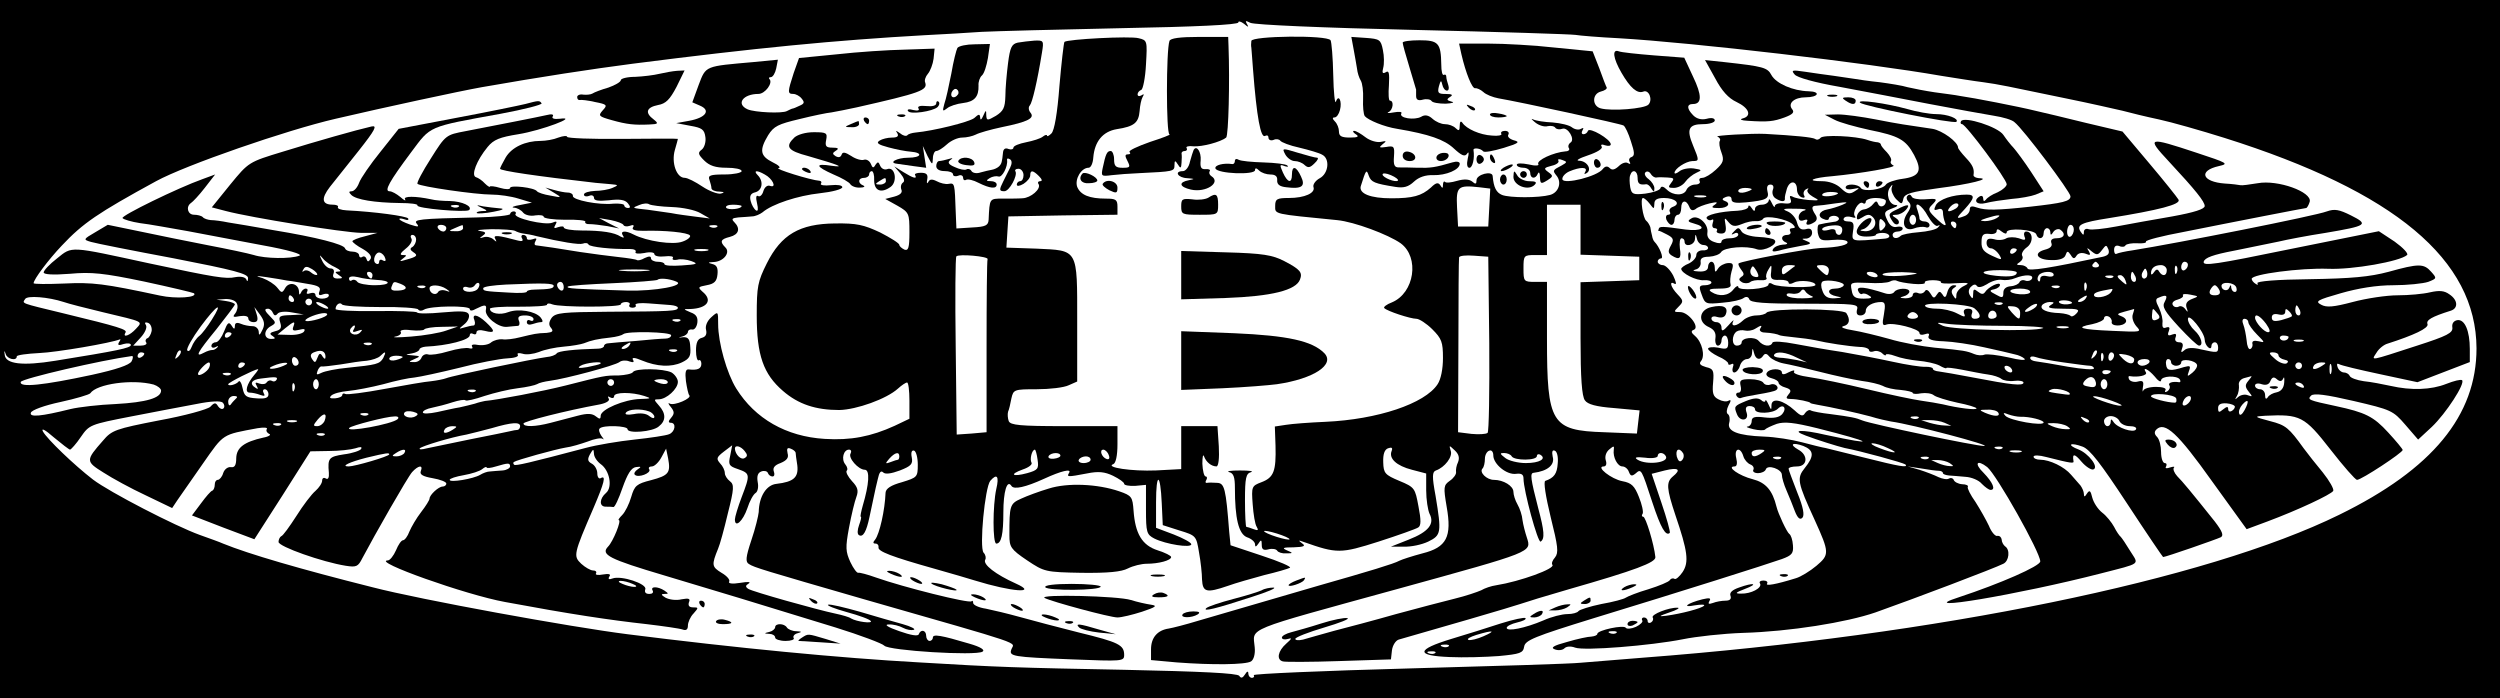 <?xml version="1.0" standalone="no"?>
<!DOCTYPE svg PUBLIC "-//W3C//DTD SVG 20010904//EN"
 "http://www.w3.org/TR/2001/REC-SVG-20010904/DTD/svg10.dtd">
<svg version="1.0" xmlns="http://www.w3.org/2000/svg"
 width="745pt" height="208pt" viewBox="0 0 745 208"
 preserveAspectRatio="xMidYMid meet">

<g transform="translate(0,208) scale(0.1,-0.1)"
fill="#000000" stroke="none">
<path d="M0 1040 l0 -1040 3725 0 3725 0 0 1040 0 1040 -3725 0 -3725 0 0
-1040z m3716 968 c-6 11 -4 11 10 4 11 -6 219 -15 484 -21 256 -6 474 -13 485
-15 11 -2 70 -7 130 -10 221 -13 737 -73 960 -112 44 -7 100 -16 125 -19 50
-7 67 -11 250 -49 69 -14 143 -31 165 -36 22 -6 71 -18 109 -26 37 -8 125 -33
195 -55 508 -160 750 -363 751 -627 0 -200 -131 -360 -409 -496 -397 -195
-1197 -359 -2076 -426 -77 -6 -160 -13 -185 -15 -25 -3 -255 -10 -512 -17
-257 -7 -464 -16 -462 -20 3 -4 0 -8 -5 -8 -6 0 -11 6 -11 13 0 8 -4 7 -10 -3
-7 -11 -12 -12 -17 -4 -6 8 -113 13 -343 18 -316 6 -379 8 -610 22 -236 13
-547 43 -870 84 -167 21 -618 103 -760 140 -215 54 -369 99 -445 130 -11 5
-42 16 -70 26 -72 26 -268 127 -318 165 -57 44 -136 120 -149 143 -6 12 7 5
32 -17 24 -20 46 -37 49 -37 3 1 18 17 32 38 25 36 27 37 150 61 68 13 155 30
194 37 45 9 73 10 79 4 5 -5 6 -13 2 -17 -4 -4 -11 -1 -16 6 -7 12 -11 12 -23
-1 -8 -8 -77 -27 -154 -41 -128 -25 -140 -29 -166 -60 -52 -59 -52 -62 1 -95
26 -17 83 -48 126 -68 l79 -38 16 24 c9 13 43 62 76 109 63 90 56 85 163 105
19 3 31 2 27 -3 -3 -5 1 -11 7 -14 7 -2 0 -8 -17 -11 -58 -13 -80 -30 -81 -61
0 -22 -5 -29 -16 -27 -9 1 -19 -6 -23 -18 -3 -11 -11 -20 -16 -20 -5 0 -9 -6
-9 -14 0 -8 -3 -16 -7 -18 -5 -1 -20 -19 -34 -38 l-27 -36 93 -36 93 -35 84
131 83 131 55 1 c30 0 66 4 79 8 15 5 21 5 17 -2 -3 -5 -26 -13 -51 -16 -45
-7 -49 -11 -45 -55 1 -14 -2 -21 -9 -17 -6 4 -11 1 -11 -6 0 -8 -9 -21 -20
-31 -11 -9 -37 -43 -57 -75 -20 -31 -40 -59 -45 -60 -4 -2 -8 -10 -8 -17 0
-14 131 -60 200 -71 32 -5 37 -3 50 23 36 68 134 240 148 256 18 20 34 23 26
3 -4 -10 6 -16 35 -21 23 -4 41 -11 41 -16 0 -5 -5 -9 -11 -9 -12 0 -39 -25
-39 -36 0 -4 -11 -22 -25 -40 -14 -18 -29 -44 -35 -58 -5 -14 -14 -26 -19 -26
-5 0 -14 -13 -21 -30 -7 -16 -18 -30 -24 -30 -51 -2 233 -103 349 -124 193
-36 313 -54 422 -66 50 -6 99 -13 107 -16 11 -4 16 0 16 12 0 9 7 26 17 36 15
17 15 18 -2 18 -11 0 -15 5 -12 15 5 11 0 13 -22 9 -16 -4 -37 -1 -48 5 -13 8
-14 11 -3 11 13 0 13 1 0 10 -20 13 -43 13 -35 0 3 -6 -1 -10 -10 -10 -11 0
-15 5 -12 14 6 16 -72 42 -98 32 -10 -4 -14 -2 -9 6 5 7 -1 9 -19 6 -15 -3
-24 -1 -21 3 3 5 -1 9 -9 9 -7 0 -23 9 -35 20 -24 23 -23 28 37 167 32 75 38
98 21 88 -5 -3 -10 3 -10 14 0 11 -7 24 -16 29 -13 7 -14 13 -6 28 10 17 11
17 12 2 0 -9 9 -23 20 -31 27 -19 36 -69 16 -86 -20 -17 -21 -41 -1 -41 8 0
18 0 23 -1 4 -1 16 25 27 57 15 42 26 60 40 62 16 2 17 1 5 -7 -8 -5 -12 -13
-8 -16 10 -10 49 5 43 16 -4 5 0 9 8 9 7 0 20 12 28 27 l14 26 6 -29 c8 -43 2
-51 -51 -65 -43 -11 -49 -16 -59 -50 -6 -21 -18 -45 -27 -54 -8 -8 -13 -15
-10 -15 9 0 -17 -64 -32 -79 -23 -24 3 -37 168 -86 158 -47 269 -81 510 -155
74 -23 140 -48 145 -54 12 -15 273 -31 293 -18 8 5 -5 14 -40 24 -84 25 -108
29 -108 18 0 -5 -4 -10 -10 -10 -5 0 -10 7 -10 15 0 17 -16 21 -22 5 -2 -7
-24 -3 -58 9 -35 12 -46 20 -32 20 13 1 32 -4 43 -10 11 -6 25 -8 32 -6 7 2
-8 10 -33 17 -25 7 -82 23 -128 37 -46 13 -88 23 -94 21 -6 -2 19 -12 55 -22
37 -10 70 -22 72 -27 6 -8 -42 -2 -59 8 -5 4 -26 10 -45 14 -57 12 -249 66
-261 74 -9 6 -9 10 1 16 8 5 -2 6 -25 2 -24 -4 -37 -2 -33 4 3 5 -7 17 -23 26
-29 18 -30 23 -10 72 5 11 18 58 29 105 19 75 19 86 6 96 -8 6 -15 17 -15 24
0 8 -6 21 -14 29 -12 14 -11 18 11 35 l25 19 -6 -31 c-6 -27 -4 -31 23 -40 37
-13 37 -16 11 -84 -11 -29 -20 -59 -20 -66 0 -27 24 -5 37 33 7 22 18 42 25
46 6 4 9 18 6 32 -3 18 0 28 11 32 8 3 17 1 19 -4 2 -6 8 -11 14 -11 6 0 7 7
4 15 -4 11 3 19 20 25 19 8 25 16 21 29 -3 14 -1 18 9 14 8 -3 14 -8 15 -12 0
-3 2 -20 5 -38 4 -36 -11 -49 -62 -55 -30 -3 -52 -37 -53 -84 -1 -11 -10 -49
-22 -84 -17 -51 -18 -65 -7 -71 15 -10 42 -18 343 -105 492 -141 447 -126 439
-149 -8 -21 2 -23 179 -30 151 -6 157 -6 157 13 0 30 -16 38 -135 67 -60 15
-139 36 -175 46 -36 10 -82 21 -102 25 -21 3 -38 11 -38 17 0 6 -2 8 -5 5 -7
-7 -203 42 -285 71 -25 9 -48 15 -52 14 -4 -2 -15 13 -24 32 -14 31 -15 43 -4
102 7 38 17 79 22 92 7 19 4 29 -13 47 -12 13 -19 27 -16 31 4 3 2 12 -4 19
-13 16 -5 44 11 44 6 0 8 -5 5 -11 -9 -13 23 -49 42 -49 16 0 13 -43 -6 -107
-5 -18 -8 -33 -6 -33 3 0 0 -11 -5 -25 -5 -14 -6 -27 0 -30 12 -7 22 11 31 54
4 20 10 47 13 61 3 14 8 38 12 53 4 19 9 26 16 19 6 -6 23 -4 50 6 33 13 39
19 35 39 -3 15 0 22 7 20 6 -2 11 -21 11 -42 0 -37 -2 -38 -47 -52 -33 -9 -48
-19 -49 -31 -2 -53 -18 -123 -31 -140 -7 -8 -7 -12 1 -12 6 0 10 -5 9 -11 -3
-12 39 -28 167 -64 50 -14 104 -30 120 -35 110 -34 191 -40 122 -9 -60 27 -99
57 -91 71 3 5 1 15 -5 21 -13 16 4 194 20 214 20 23 27 14 18 -24 -11 -50 -11
-163 0 -163 15 0 21 28 21 93 0 62 11 99 24 79 7 -12 42 -4 97 21 52 24 83 31
75 18 -8 -13 -5 -13 53 -2 34 7 53 5 78 -7 18 -9 33 -19 33 -24 0 -4 15 -7 33
-6 l32 3 0 -73 c0 -69 2 -75 25 -87 34 -17 110 -29 110 -17 0 5 -24 18 -52 29
l-53 20 0 76 c0 91 13 89 17 -3 l3 -65 50 -16 c49 -15 50 -16 58 -65 5 -27 9
-64 9 -81 2 -38 13 -41 77 -19 22 8 71 22 108 32 38 9 72 19 77 22 5 3 -32 19
-84 36 l-93 31 -4 40 c-10 130 -14 145 -36 146 -12 1 -26 1 -30 0 -5 -1 -6 3
-2 9 3 5 2 10 -2 10 -5 0 -9 17 -10 38 0 20 2 30 5 22 6 -17 22 -30 37 -30 6
0 9 24 7 60 l-4 60 -54 0 -54 0 0 -64 0 -64 -75 -4 c-72 -3 -154 9 -127 19 7
3 12 25 12 59 l0 54 -159 0 c-132 0 -160 3 -165 15 -3 8 -4 21 -2 28 3 6 7 24
10 40 6 26 8 27 76 27 38 0 81 5 95 12 l25 11 0 179 c0 219 4 211 -122 217
l-89 3 3 47 3 46 163 3 162 2 0 24 c0 21 -5 24 -34 24 -50 0 -76 11 -86 35 -8
23 12 57 34 57 7 0 13 14 14 31 4 47 28 77 70 84 52 8 65 19 68 54 1 16 5 35
9 42 5 8 4 10 -3 5 -7 -4 -12 -3 -12 3 0 5 5 11 11 13 5 2 12 36 14 76 4 70 4
72 -22 78 -25 7 -213 -3 -221 -11 -2 -2 -9 -62 -15 -132 -6 -80 -15 -133 -24
-141 -7 -7 -13 -10 -13 -6 0 3 -6 2 -12 -3 -7 -6 -30 -13 -50 -17 -21 -4 -38
-11 -38 -16 0 -5 -7 -7 -15 -4 -9 4 -15 0 -16 -10 -3 -29 -4 -34 -12 -42 -4
-4 -14 -9 -21 -10 -7 -1 -23 -5 -34 -8 -11 -4 -23 -2 -27 4 -3 6 -10 8 -15 5
-5 -3 -20 0 -35 7 -19 8 -22 14 -13 21 9 6 8 7 -5 3 -10 -3 -23 -6 -28 -6 -5
0 -9 -7 -9 -15 0 -9 9 -15 25 -15 14 0 25 -4 25 -10 0 -5 7 -7 15 -4 8 4 15 1
15 -6 0 -6 4 -9 9 -6 5 3 22 -1 37 -9 34 -17 54 -19 54 -5 0 6 -8 10 -17 10
-15 0 -15 2 -4 9 8 5 20 7 26 5 11 -5 29 30 26 49 -1 5 3 6 9 2 6 -4 6 -13 0
-25 -6 -11 -14 -29 -20 -40 -13 -26 -13 -30 3 -30 15 0 40 47 33 59 -3 4 1 8
9 8 8 0 15 -9 15 -19 0 -10 -4 -18 -10 -18 -5 0 -10 -5 -10 -10 0 -6 8 -5 20
2 11 7 20 18 20 25 0 17 8 16 26 -2 9 -9 11 -15 4 -15 -6 0 -9 -4 -5 -9 8 -14
-23 -41 -48 -42 -12 -1 -39 -1 -59 -1 -40 0 -39 1 -42 -63 -1 -17 -9 -21 -49
-23 l-47 -3 -2 48 c-3 87 -3 88 -21 85 -9 -2 -25 2 -36 8 -14 7 -21 6 -25 -3
-4 -6 -5 -3 -3 8 3 15 -2 20 -19 20 -12 0 -20 -3 -17 -7 7 -13 -6 -9 -35 9
l-27 17 18 -21 c11 -13 14 -23 8 -27 -6 -4 -8 -13 -5 -21 4 -9 -3 -16 -21 -21
l-27 -7 36 -20 c35 -20 36 -23 36 -79 0 -47 -3 -56 -15 -52 -8 4 -15 10 -15
14 0 5 -26 21 -57 37 -49 23 -70 28 -135 27 -105 -1 -160 -33 -203 -119 -27
-54 -30 -69 -30 -155 0 -119 20 -175 78 -225 46 -40 98 -57 168 -57 51 1 141
33 175 64 11 10 23 18 27 18 4 0 7 -24 7 -54 l0 -54 -44 -21 c-70 -32 -131
-44 -209 -39 -114 7 -207 60 -263 150 -28 45 -54 136 -54 192 0 39 0 39 -21
20 -12 -11 -18 -26 -15 -37 3 -13 -1 -21 -13 -24 -12 -3 -17 -14 -17 -38 0
-19 4 -31 8 -29 4 3 8 -2 8 -10 0 -15 -11 -20 -38 -17 -9 1 -11 -9 -8 -35 3
-20 7 -39 10 -42 9 -9 -45 -32 -58 -25 -6 4 -5 -1 3 -10 11 -14 11 -20 1 -32
-9 -10 -9 -15 -1 -15 17 0 13 -27 -5 -34 -9 -4 -56 -11 -103 -16 -47 -5 -113
-16 -146 -25 -170 -45 -209 -54 -213 -50 -3 3 -3 6 -1 8 8 6 124 38 154 43 17
2 46 11 66 18 20 8 40 12 45 8 5 -4 3 0 -4 9 -6 9 -9 19 -5 22 10 11 83 8 83
-2 0 -14 75 -8 93 8 22 17 22 39 0 63 -15 17 -15 18 0 18 23 0 57 31 57 52 0
9 -9 22 -19 28 -24 12 -108 13 -115 1 -3 -5 -23 -9 -43 -10 -41 0 -40 0 -158
-30 -67 -17 -204 -43 -240 -46 -5 -1 -19 -4 -30 -8 -11 -3 -31 -8 -45 -11 -14
-2 -44 -9 -67 -14 -24 -5 -43 -6 -43 -1 0 5 12 11 28 14 15 3 42 10 60 16 19
6 36 9 39 6 2 -3 28 3 57 13 28 9 73 20 99 23 26 3 52 9 57 12 6 4 23 8 38 10
47 6 196 46 208 56 6 5 20 6 29 2 12 -4 16 -3 11 5 -4 7 5 7 26 -2 46 -19 88
-21 120 -6 23 11 27 19 25 45 -1 24 -6 31 -22 30 -15 -2 -15 -1 -2 2 9 2 17 9
17 14 0 5 6 8 12 7 7 -2 14 7 16 20 2 16 -3 25 -20 31 -23 10 -23 10 -1 10 51
2 68 26 36 52 -14 13 -13 14 13 19 22 4 30 11 32 32 2 19 -2 28 -15 31 -15 4
-14 5 3 6 30 1 51 28 36 43 -18 18 -15 25 13 32 27 7 32 25 13 44 -9 9 -7 12
12 14 14 1 32 2 41 3 9 0 23 6 31 12 29 25 106 50 171 57 37 4 67 12 67 18 0
6 -15 8 -34 6 -19 -2 -32 0 -30 4 3 4 2 8 -3 9 -28 2 -139 37 -123 38 8 1 0 9
-17 17 -38 19 -41 36 -14 81 17 27 30 33 93 48 40 10 84 19 96 20 13 2 47 9
75 15 190 43 212 51 204 74 -3 6 1 18 8 26 7 8 15 29 17 45 l3 30 -90 -3 c-49
-1 -140 -7 -202 -14 l-112 -11 -16 -45 c-18 -56 -19 -62 -1 -62 7 0 19 -6 25
-14 9 -11 8 -15 -6 -21 -10 -5 -20 -9 -23 -9 -3 -1 -9 -4 -15 -7 -14 -8 -96
-4 -117 5 -36 16 -14 46 32 46 20 0 44 33 33 44 -3 3 -2 6 4 6 6 0 13 12 16
26 l5 26 -72 -7 c-146 -13 -142 -10 -164 -68 l-19 -52 23 -10 c33 -14 17 -36
-32 -45 l-39 -7 42 -8 c35 -6 42 -11 45 -34 2 -14 -3 -31 -11 -37 -12 -9 -11
-14 7 -32 16 -16 34 -22 67 -22 25 0 45 -4 45 -10 0 -5 -23 -10 -51 -10 -43 0
-50 -3 -45 -16 3 -9 6 -20 6 -25 0 -5 10 -10 23 -10 16 -1 17 -3 5 -6 -9 -2
-34 7 -55 21 -21 14 -44 26 -53 26 -24 0 -40 45 -29 83 5 17 9 32 9 33 0 1
-74 1 -165 0 -91 -1 -165 2 -165 6 0 4 -12 3 -26 -2 -14 -6 -38 -10 -53 -10
-46 0 -86 -19 -104 -49 -9 -16 -17 -31 -17 -34 0 -6 108 -22 285 -42 11 -1 31
-3 45 -4 23 -2 24 -3 5 -11 -11 -5 -35 -9 -52 -9 -18 -1 -33 -5 -33 -11 0 -5
7 -7 15 -4 8 4 15 1 15 -6 0 -8 13 -10 44 -7 32 4 48 2 57 -9 8 -10 8 -14 0
-14 -6 0 -11 4 -11 8 0 4 -15 6 -32 5 -43 -5 -123 11 -121 23 1 5 -6 10 -15
10 -9 0 -28 4 -42 8 l-25 7 25 -15 c25 -15 25 -16 -10 -9 -19 3 -37 9 -40 13
-7 11 -80 19 -80 10 0 -5 -13 -5 -30 0 -16 5 -30 6 -30 4 0 -3 -7 1 -15 9 -8
9 -20 17 -27 19 -15 5 2 50 35 90 18 22 36 29 92 38 68 11 183 54 123 46 -17
-2 -25 1 -21 7 4 6 -3 8 -18 4 -26 -6 -149 -30 -242 -48 -58 -11 -59 -11 -103
-81 -25 -39 -43 -73 -40 -76 8 -8 173 -32 221 -32 22 0 58 -5 80 -12 l40 -12
-35 -7 c-19 -3 -28 -7 -19 -8 9 0 22 -7 28 -15 6 -7 22 -11 36 -8 14 2 25 0
25 -4 0 -5 29 -9 64 -9 36 1 63 -2 60 -6 -2 -4 4 -8 13 -7 10 0 34 -3 53 -6
l35 -7 -30 15 -30 16 35 -6 c19 -4 36 -10 38 -15 2 -4 10 -5 19 -2 10 4 14 2
9 -5 -4 -7 6 -10 31 -10 63 2 134 -5 139 -14 3 -4 -7 -13 -22 -18 -28 -11
-107 1 -146 21 -25 13 -41 11 -32 -3 5 -7 3 -8 -7 -3 -18 12 -55 18 -116 18
-29 0 -53 4 -53 9 0 4 -7 4 -17 1 -12 -5 -14 -3 -8 7 6 10 4 12 -10 6 -22 -8
-116 14 -109 26 3 4 0 8 -5 8 -6 0 -11 -4 -11 -8 0 -4 -44 -9 -97 -10 -177 -4
-192 -6 -181 -19 8 -10 4 -10 -21 -2 -17 6 -31 13 -31 16 0 3 7 2 16 -1 8 -3
13 -2 10 3 -5 7 -100 20 -183 24 -17 1 -29 5 -26 10 2 4 -5 7 -16 7 -32 0 -35
18 -8 53 14 18 53 66 86 108 49 62 56 76 38 72 -44 -10 -164 -44 -264 -75
-102 -31 -102 -31 -157 -98 l-55 -68 42 -11 c76 -20 351 -64 402 -65 l50 0
-37 -10 c-21 -5 -38 -12 -38 -15 0 -3 14 -14 31 -23 19 -11 28 -22 23 -30 -6
-9 -9 -9 -12 0 -2 7 -8 10 -13 6 -5 -3 -9 0 -9 5 0 6 -9 11 -19 11 -11 0 -21
4 -23 10 -4 12 -85 33 -213 54 -55 10 -116 20 -135 23 -19 4 -42 7 -52 7 -9 1
-20 4 -24 9 -4 4 -16 7 -26 7 -19 0 -25 24 -9 35 5 3 24 23 41 45 l31 40 -38
-14 c-73 -26 -243 -109 -238 -116 3 -4 26 -11 52 -15 27 -3 91 -15 143 -24 52
-10 152 -29 222 -42 78 -14 121 -27 110 -31 -26 -10 -102 -9 -136 2 -17 5 -78
18 -136 29 -58 11 -149 30 -202 41 l-97 20 -37 -22 c-36 -21 -37 -22 -13 -29
13 -4 124 -26 247 -49 180 -35 222 -46 221 -59 0 -10 -3 -11 -5 -4 -3 7 -16
10 -33 7 -28 -6 -59 -1 -256 41 -240 52 -229 52 -275 15 -22 -17 -40 -36 -40
-42 0 -6 27 -8 78 -4 64 6 101 2 221 -23 79 -17 146 -33 149 -35 12 -13 -55
-17 -101 -7 -168 36 -201 40 -286 36 -50 -2 -91 -2 -91 1 0 11 44 70 84 112
63 67 107 97 281 192 88 48 388 152 535 186 150 35 368 82 435 94 177 31 327
54 450 70 367 47 604 70 870 85 55 3 132 7 170 10 39 2 226 7 418 11 217 4
347 10 347 17 0 5 8 3 17 -4 13 -11 15 -11 9 -1z m-1437 -448 c23 -12 37 -41
16 -34 -8 3 -16 -3 -20 -15 -3 -12 -11 -19 -16 -15 -6 3 -7 -5 -3 -22 4 -17 3
-25 -3 -21 -6 4 -13 16 -16 28 -4 15 0 23 14 26 21 6 25 33 7 51 -14 14 -3 16
21 2z m-277 -97 c32 -1 70 -9 85 -18 l28 -16 -40 5 c-22 3 -56 7 -75 11 -19 3
-51 7 -70 10 -48 5 -48 5 -25 14 11 5 25 6 30 2 6 -3 36 -7 67 -8z m208 3 c0
-9 -40 -13 -46 -5 -3 5 6 9 20 9 14 0 26 -2 26 -4z m-880 -66 c0 -5 -4 -10 -9
-10 -6 0 -13 5 -16 10 -3 6 1 10 9 10 9 0 16 -4 16 -10z m50 0 c0 -5 -10 -10
-22 -9 -22 0 -22 1 -3 9 11 5 21 9 23 9 1 1 2 -3 2 -9z m757 4 c-3 -3 -12 -4
-19 -1 -8 3 -5 6 6 6 11 1 17 -2 13 -5z m-602 -12 c5 -3 16 -7 25 -8 8 -1 26
-4 40 -8 71 -17 126 -26 137 -22 7 3 15 2 17 -3 5 -7 68 -14 123 -13 13 0 20
-4 17 -9 -3 -5 9 -6 26 -3 17 4 30 2 30 -3 0 -6 14 -9 31 -7 16 2 28 0 24 -5
-3 -5 3 -7 13 -5 9 3 28 1 42 -4 22 -8 18 -10 -28 -13 -28 -2 -52 -1 -52 4 0
4 -9 7 -20 7 -11 0 -20 5 -20 10 0 7 -6 7 -19 1 -10 -6 -20 -8 -23 -6 -2 2
-27 6 -55 9 -28 3 -80 10 -114 15 -60 10 -114 18 -132 20 -5 1 -5 6 -1 13 5 8
2 9 -9 5 -10 -3 -17 -2 -17 3 0 6 -5 10 -11 10 -5 0 -7 -5 -3 -11 4 -7 0 -9
-12 -6 -60 16 -76 18 -68 5 5 -10 4 -10 -6 -1 -7 6 -20 9 -29 6 -13 -4 -13 -3
-2 5 11 8 9 11 -10 14 -13 2 3 4 36 5 33 0 64 -2 70 -5z m-295 -26 c0 -8 -5
-18 -11 -22 -8 -4 -7 -9 2 -15 16 -10 12 -14 -21 -23 -19 -6 -21 -5 -10 3 13
10 13 11 0 11 -10 0 -7 6 9 19 13 10 21 23 17 30 -4 6 -2 11 3 11 6 0 11 -6
11 -14z m868 -33 c-10 -2 -26 -2 -35 0 -10 3 -2 5 17 5 19 0 27 -2 18 -5z
m-960 -23 c3 -7 0 -10 -7 -6 -6 4 -11 2 -11 -4 0 -6 -4 -9 -10 -5 -12 7 -1 37
13 32 6 -2 13 -9 15 -17z m-148 -27 c14 -7 18 -12 10 -12 -13 -1 -13 -2 0 -11
13 -8 12 -10 -4 -10 -12 0 -16 5 -12 15 3 9 0 15 -9 15 -8 0 -19 10 -25 23 -9
18 -9 20 2 7 7 -9 24 -21 38 -27z m1943 25 c-2 -5 -3 -122 -3 -262 l0 -254
-45 -4 -44 -3 -3 263 c-2 145 -1 266 2 268 7 8 95 0 93 -8z m-1998 -47 c-3 -2
-11 1 -18 7 -8 7 -18 8 -22 4 -5 -4 -5 -1 -1 5 5 10 11 10 26 1 11 -7 17 -14
15 -17z m983 12 c-21 -2 -55 -2 -75 0 -21 2 -4 4 37 4 41 0 58 -2 38 -4z
m-818 -13 c0 -5 -2 -10 -4 -10 -3 0 -8 5 -11 10 -3 6 -1 10 4 10 6 0 11 -4 11
-10z m-255 -16 c11 -1 39 -6 62 -10 32 -5 40 -10 35 -22 -4 -11 -1 -14 11 -9
9 3 17 2 17 -3 0 -6 -9 -10 -20 -10 -11 0 -20 5 -20 11 0 6 -7 8 -16 5 -8 -3
-12 -2 -9 4 3 6 2 10 -4 10 -5 0 -12 -6 -14 -12 -4 -8 -6 -7 -6 3 -1 24 -29
31 -41 11 -9 -16 -11 -16 -24 1 -8 10 -27 22 -43 28 -24 7 -22 8 12 3 22 -3
49 -8 60 -10z m266 2 c48 -2 45 -16 -4 -16 -25 0 -49 5 -52 10 -4 6 -11 8 -16
5 -5 -4 -9 -1 -9 5 0 6 10 8 27 4 14 -4 39 -7 54 -8z m894 -5 c30 -12 -63 -29
-145 -27 -160 5 -183 6 -178 12 3 3 64 7 134 10 71 3 131 8 133 10 6 6 34 4
56 -5z m-821 -7 c23 -9 19 -19 -8 -20 -17 -1 -23 2 -19 12 6 16 6 16 27 8z
m231 -13 c-8 -14 -45 -14 -45 -1 0 5 6 7 14 4 8 -3 17 0 21 6 4 6 9 9 12 6 3
-2 2 -9 -2 -15z m225 7 c0 -8 -13 -10 -57 -11 -13 0 -23 -3 -23 -6 0 -4 -24
-5 -52 -3 -77 4 -78 5 -78 13 0 5 30 9 68 11 114 5 142 4 142 -4z m30 -4 c0
-8 -4 -12 -10 -9 -5 3 -10 10 -10 16 0 5 5 9 10 9 6 0 10 -7 10 -16z m-413 0
c-3 -3 -12 -4 -19 -1 -8 3 -5 6 6 6 11 1 17 -2 13 -5z m63 -5 c13 -9 12 -10
-2 -5 -10 3 -20 1 -23 -5 -7 -11 -25 -3 -25 12 0 12 31 11 50 -2z m-1140 -39
c14 -5 65 -18 115 -30 126 -30 121 -27 100 -50 -18 -20 -41 -28 -31 -11 6 9
-19 17 -184 57 -132 32 -124 29 -115 43 6 11 69 6 115 -9z m685 10 c3 -5 1
-10 -4 -10 -6 0 -11 5 -11 10 0 6 2 10 4 10 3 0 8 -4 11 -10z m-169 -15 c4 -8
1 -21 -5 -29 -9 -11 -6 -12 14 -8 15 2 25 0 25 -7 0 -6 7 -11 16 -11 11 0 14
6 9 23 l-7 22 17 -23 c13 -18 15 -29 7 -45 -8 -17 -11 -18 -11 -5 -1 9 -9 16
-18 16 -10 0 -26 3 -35 7 -12 5 -18 3 -18 -6 0 -11 -3 -11 -10 1 -8 12 -12 9
-22 -17 -7 -18 -18 -33 -25 -33 -7 0 -13 -5 -13 -11 0 -5 6 -7 13 -3 7 4 9 3
4 -2 -5 -5 -12 -8 -15 -7 -4 0 -15 -3 -24 -8 -28 -15 -22 -2 37 70 30 38 55
71 55 74 0 3 -12 8 -27 10 l-28 4 28 2 c16 0 30 -5 33 -14z m224 5 c0 -5 -4
-10 -10 -10 -5 0 -10 5 -10 10 0 6 5 10 10 10 6 0 10 -4 10 -10z m40 -10 c8
-5 11 -10 5 -10 -5 0 -17 5 -25 10 -8 5 -10 10 -5 10 6 0 17 -5 25 -10z m163
-5 c60 1 111 -3 113 -7 3 -5 11 -5 17 -1 18 12 137 13 137 2 0 -6 7 -6 19 1
26 13 32 13 29 -3 -5 -20 37 -54 63 -51 13 1 28 3 33 3 4 1 6 8 2 16 -4 11 1
15 19 15 14 0 25 -5 25 -11 0 -5 -4 -7 -10 -4 -5 3 -10 1 -10 -5 0 -7 7 -9 16
-6 9 3 20 6 26 6 7 0 6 5 -1 14 -16 19 -66 27 -96 16 -25 -10 -55 -4 -55 10 0
4 38 7 85 6 47 0 85 2 85 6 0 4 7 5 16 1 23 -9 204 -9 204 0 0 4 7 7 16 7 8 0
13 -4 10 -8 -3 -5 1 -9 9 -9 8 0 12 4 9 8 -3 5 15 7 38 5 24 -2 53 -4 66 -5
12 -1 22 -4 22 -8 0 -10 -18 -11 -209 -12 -134 -1 -155 -3 -167 -18 -9 -13 -9
-22 -2 -30 8 -10 5 -13 -13 -15 -31 -1 -37 -3 -79 -13 -19 -5 -43 -8 -53 -6
-10 1 -25 -3 -33 -9 -7 -7 -25 -10 -39 -8 -14 3 -22 1 -18 -5 3 -5 0 -7 -8 -5
-8 3 -36 -1 -63 -9 -26 -8 -54 -12 -61 -9 -7 2 -16 -2 -19 -10 -3 -8 -13 -14
-23 -13 -16 0 -16 1 2 9 19 8 18 9 -5 11 -24 2 -24 2 -2 6 12 2 22 8 22 12 0
3 8 7 18 8 66 3 132 20 132 34 0 6 5 7 10 4 6 -3 10 -1 10 5 0 6 10 8 25 4 31
-8 32 -1 3 26 -26 24 -43 26 -34 5 3 -8 1 -15 -3 -15 -5 0 -18 -3 -28 -6 -17
-5 -17 -5 1 10 10 8 16 21 13 29 -4 10 -21 11 -78 6 -41 -4 -75 -4 -76 0 -2 3
-57 5 -123 4 -66 -1 -120 2 -120 6 0 13 13 22 19 14 3 -5 55 -8 114 -8z m-502
-38 c-12 -19 -28 -41 -37 -48 -9 -7 -19 -22 -23 -33 -4 -11 -10 -15 -13 -10
-3 5 15 37 40 71 49 66 69 77 33 20z m182 21 c4 -9 8 -10 14 -3 4 6 23 8 43 4
l35 -6 -38 -2 c-34 -1 -38 -3 -32 -22 5 -16 2 -22 -15 -26 -16 -4 -18 -8 -8
-14 10 -7 9 -9 -4 -9 -23 0 -23 26 -1 38 16 9 16 11 0 27 -19 19 -21 25 -8 25
5 0 12 -6 14 -12z m160 -8 c-11 -10 -63 -22 -63 -15 0 7 39 22 57 22 8 0 10
-4 6 -7z m1054 -16 c-3 -3 -12 -4 -19 -1 -8 3 -5 6 6 6 11 1 17 -2 13 -5z
m-1575 -30 c-2 -10 -8 -21 -13 -22 -5 -2 -7 -8 -3 -13 3 -5 -5 -9 -17 -9 l-22
0 22 24 c13 14 20 30 16 37 -5 7 -3 10 6 7 8 -3 12 -14 11 -24z m422 12 c-4
-11 0 -13 17 -9 15 4 20 3 15 -5 -4 -6 -23 -11 -43 -10 l-36 1 23 19 c27 22
31 22 24 4z m180 -8 c-5 -8 -1 -9 12 -4 14 5 16 4 7 -5 -13 -13 -37 -3 -28 12
4 5 8 9 11 9 3 0 2 -5 -2 -12z m276 -3 c-19 -7 -66 -15 -105 -18 -38 -3 -60
-3 -47 0 12 2 20 9 16 14 -3 5 9 8 30 5 20 -2 38 -1 40 2 2 4 26 8 53 8 l48 1
-35 -12z m-640 -9 c0 -3 -4 -8 -10 -11 -5 -3 -10 -1 -10 4 0 6 5 11 10 11 6 0
10 -2 10 -4z m1310 -5 c0 -6 -8 -10 -17 -10 -10 0 -49 -3 -88 -7 -38 -3 -76
-6 -82 -7 -7 0 -13 -4 -13 -8 0 -4 -8 -8 -17 -8 -73 -2 -119 -7 -124 -14 -3
-5 -17 -10 -30 -11 -39 -5 -283 -56 -299 -63 -8 -3 -28 -7 -45 -9 -16 -1 -79
-12 -139 -23 -59 -11 -112 -18 -117 -15 -5 3 -9 1 -9 -3 0 -5 -10 -9 -21 -10
-15 -1 -19 1 -12 8 6 6 28 12 51 14 22 2 69 11 104 20 35 10 77 19 93 20 17 2
77 15 134 29 57 15 121 27 142 28 21 1 36 5 32 11 -3 5 3 6 14 3 11 -4 33 -1
49 5 16 7 49 14 74 16 25 2 52 7 60 10 22 9 41 13 78 17 19 2 36 7 39 10 10
10 143 7 143 -3z m-1646 -22 c-4 -8 0 -9 15 -4 11 3 21 2 21 -3 0 -9 -39 -17
-225 -47 -98 -16 -149 -10 -151 18 -2 13 -1 14 3 2 4 -15 33 -22 33 -7 0 4 30
8 68 10 50 2 214 30 240 41 2 0 0 -4 -4 -10z m753 -5 c-3 -3 -12 -4 -19 -1 -8
3 -5 6 6 6 11 1 17 -2 13 -5z m768 -4 c-3 -5 -12 -10 -18 -10 -7 0 -6 4 3 10
19 12 23 12 15 0z m-1344 -33 c-10 -9 -11 -8 -5 6 3 10 9 15 12 12 3 -3 0 -11
-7 -18z m439 0 c0 -8 -3 -8 -9 1 -6 11 -10 10 -15 -4 -6 -16 -8 -16 -16 -4 -7
11 -4 17 8 21 20 8 32 2 32 -14z m1047 17 c-3 -3 -12 -4 -19 -1 -8 3 -5 6 6 6
11 1 17 -2 13 -5z m-1587 -8 c0 -3 -4 -8 -10 -11 -5 -3 -10 -1 -10 4 0 6 5 11
10 11 6 0 10 -2 10 -4z m712 -13 c-11 -18 -19 -20 -107 -29 -33 -3 -67 -10
-77 -15 -14 -7 -16 -6 -12 5 3 9 9 15 12 14 4 -1 30 2 57 6 28 5 63 10 78 11
16 2 34 8 40 14 16 16 19 14 9 -6z m-750 -10 c-7 -11 -45 -24 -118 -40 -144
-31 -218 -39 -212 -21 4 10 241 65 331 77 4 1 4 -7 -1 -16z m498 -4 c0 -5 -4
-9 -10 -9 -5 0 -10 7 -10 16 0 8 5 12 10 9 6 -3 10 -10 10 -16z m310 17 c0 -2
-9 -6 -20 -9 -11 -3 -20 -1 -20 4 0 5 9 9 20 9 11 0 20 -2 20 -4z m-576 -30
c-5 -14 -34 -31 -34 -20 0 8 24 33 32 34 4 0 5 -6 2 -14z m106 10 c0 -3 -4 -8
-10 -11 -5 -3 -10 -1 -10 4 0 6 5 11 10 11 6 0 10 -2 10 -4z m115 -6 c-11 -5
-27 -9 -35 -9 -9 0 -8 4 5 9 11 5 27 9 35 9 9 0 8 -4 -5 -9z m944 6 c-2 -2
-20 -6 -39 -10 -25 -4 -31 -3 -20 4 14 9 69 15 59 6z m-1031 -33 c-23 -27 -30
-53 -14 -53 8 0 22 -3 32 -7 12 -4 15 -3 10 5 -4 7 -2 12 3 12 6 0 11 -7 11
-15 0 -11 -10 -14 -36 -12 -30 2 -36 6 -41 30 -3 16 -9 25 -12 20 -7 -9 -31
-15 -31 -8 0 5 78 44 89 45 2 0 -3 -8 -11 -17z m-71 1 c-3 -3 -12 -4 -19 -1
-8 3 -5 6 6 6 11 1 17 -2 13 -5z m137 -16 c-3 -5 -9 -6 -14 -3 -5 3 -11 1 -15
-4 -3 -6 -13 -7 -22 -4 -12 5 -14 3 -8 -7 5 -9 4 -11 -3 -6 -20 12 -13 25 16
28 45 6 51 5 46 -4z m126 -13 c0 -8 -4 -15 -8 -15 -5 0 -9 7 -9 15 0 8 4 15 9
15 4 0 8 -7 8 -15z m880 5 c0 -5 -4 -10 -10 -10 -5 0 -10 5 -10 10 0 6 5 10
10 10 6 0 10 -4 10 -10z m160 1 c0 -5 -9 -7 -20 -4 -11 3 -20 7 -20 9 0 2 9 4
20 4 11 0 20 -4 20 -9z m-1532 -7 c12 -4 22 -12 22 -18 0 -22 -44 -35 -135
-40 -49 -2 -110 -9 -135 -15 -88 -22 -123 -25 -118 -11 2 8 41 22 88 32 46 10
86 22 89 26 19 28 125 43 189 26z m419 -16 c-3 -8 -6 -5 -6 6 -1 11 2 17 5 13
3 -3 4 -12 1 -19z m540 -4 c-3 -3 -12 -4 -19 -1 -8 3 -5 6 6 6 11 1 17 -2 13
-5z m503 -14 c22 -7 21 -8 -12 -9 -47 -1 -118 -31 -118 -50 0 -10 -3 -11 -14
-2 -11 9 -25 10 -55 2 -23 -6 -58 -15 -80 -21 -46 -12 -81 -13 -81 -2 0 6 124
38 228 57 19 4 30 11 26 17 -4 7 -2 8 4 4 7 -4 12 -2 12 3 0 13 53 13 90 1z
m-1216 -7 c-5 -5 -12 -12 -16 -18 -4 -6 -8 -2 -8 8 0 9 7 17 17 17 9 0 12 -3
7 -7z m535 -53 c-15 -10 -41 -1 -34 10 3 5 14 6 26 3 15 -4 17 -8 8 -13z m695
14 c9 -3 16 -11 16 -16 0 -6 -6 -5 -15 2 -9 8 -27 10 -46 6 -18 -3 -28 -2 -24
4 7 11 45 13 69 4z m-967 -29 c-4 -8 -13 -15 -22 -15 -13 0 -12 3 2 20 19 22
29 19 20 -5z m130 19 c-3 -3 -12 -4 -19 -1 -8 3 -5 6 6 6 11 1 17 -2 13 -5z
m88 -13 c-16 -15 -158 -41 -144 -26 7 7 111 34 134 34 11 1 15 -3 10 -8z
m-302 -8 c-7 -2 -19 -2 -25 0 -7 3 -2 5 12 5 14 0 19 -2 13 -5z m-46 -9 c-3
-3 -12 -4 -19 -1 -8 3 -5 6 6 6 11 1 17 -2 13 -5z m713 -4 c0 -5 -3 -10 -7
-11 -5 0 -15 -2 -23 -4 -8 -2 -62 -13 -118 -24 -57 -12 -116 -24 -130 -27 -15
-4 -24 -4 -21 0 7 7 93 33 139 41 14 3 48 12 75 19 61 18 85 19 85 6z m-200
-10 c-20 -13 -33 -13 -25 0 3 6 14 10 23 10 15 0 15 -2 2 -10z m-383 -16 c-3
-3 -12 -4 -19 -1 -8 3 -5 6 6 6 11 1 17 -2 13 -5z m1252 -48 c9 -11 9 -16 0
-21 -10 -7 -28 10 -29 28 0 12 17 8 29 -7z m-1014 -6 c-3 -5 -14 -10 -23 -10
-15 0 -15 2 -2 10 20 13 33 13 25 0z m1887 -20 c4 -27 1 -31 -31 -40 -44 -12
-55 -4 -13 11 18 6 29 15 26 20 -6 10 1 39 10 39 2 0 6 -14 8 -30z m212 14 c4
-10 1 -14 -6 -12 -15 5 -23 28 -10 28 5 0 13 -7 16 -16z m-2144 2 c0 -6 -103
-36 -121 -36 -25 0 2 13 53 26 62 15 68 15 68 10z m1520 -6 c0 -5 -2 -10 -4
-10 -2 0 -12 -3 -22 -7 -16 -6 -17 -5 -4 10 17 19 30 22 30 7z m480 2 c0 -4
-9 -8 -20 -9 -11 -1 -18 2 -15 8 7 11 35 12 35 1z m90 -12 c0 -5 -9 -10 -21
-10 -11 0 -17 5 -14 10 3 6 13 10 21 10 8 0 14 -4 14 -10z m-1730 -20 c0 -5
-10 -11 -22 -12 -13 -1 -30 -2 -38 -3 -8 0 -21 -5 -29 -10 -20 -12 -91 -24
-91 -15 0 4 19 10 42 14 23 4 48 12 55 18 7 6 13 8 13 5 0 -3 12 -2 28 3 37
11 42 11 42 0z m365 -350 c13 -5 14 -9 5 -9 -8 0 -24 4 -35 9 -13 5 -14 9 -5
9 8 0 24 -4 35 -9z"/>
<path d="M3485 1958 c-10 -28 -10 -278 0 -278 6 -1 -21 -11 -58 -23 -37 -13
-65 -26 -61 -30 4 -4 2 -7 -5 -7 -9 0 -9 -5 -1 -20 9 -18 8 -20 -15 -20 -20 0
-25 5 -25 25 0 14 -5 25 -10 25 -11 0 -15 -8 -24 -51 -5 -24 -4 -25 27 -21 17
2 55 5 82 6 102 5 105 5 105 24 0 14 2 15 10 2 8 -13 10 -12 11 5 1 11 1 23 0
28 0 4 4 7 10 7 5 0 8 4 5 9 -3 4 6 7 20 5 26 -2 82 13 98 26 7 7 11 166 7
273 l-1 27 -85 0 c-60 0 -87 -4 -90 -12z"/>
<path d="M3729 1958 c-1 -7 -1 -16 0 -20 0 -4 3 -33 5 -65 11 -143 23 -206 36
-198 6 3 10 1 10 -5 0 -7 7 -10 15 -7 8 4 17 2 20 -2 3 -5 29 -15 57 -21 29
-7 60 -16 68 -21 24 -12 19 -56 -7 -70 -13 -7 -21 -19 -19 -26 7 -18 -26 -33
-73 -33 -36 0 -41 -3 -41 -24 0 -25 -7 -23 185 -42 51 -5 152 -43 189 -69 57
-42 41 -148 -26 -176 -16 -6 -26 -14 -23 -17 8 -9 78 -32 96 -32 8 0 30 -14
47 -31 28 -28 32 -38 32 -86 0 -32 -6 -63 -16 -78 -38 -58 -179 -105 -334
-112 -47 -2 -100 -6 -118 -9 l-33 -5 2 -57 c2 -76 -5 -95 -42 -109 -29 -11
-30 -13 -26 -66 2 -29 7 -60 12 -67 6 -10 4 -12 -9 -7 -10 4 -20 7 -22 7 -2 0
-4 36 -4 79 0 67 3 80 18 84 9 3 -5 5 -33 5 -27 0 -42 -2 -32 -5 13 -3 17 -15
17 -47 0 -91 11 -137 36 -147 13 -4 24 -14 24 -21 0 -9 3 -8 10 2 8 13 10 12
10 -4 0 -13 5 -17 20 -13 11 3 23 1 26 -4 3 -5 15 -9 27 -8 21 0 21 1 2 9 -16
7 -12 9 20 9 31 1 37 4 25 12 -12 9 -11 10 5 4 99 -35 110 -35 223 1 59 19
112 38 118 42 9 5 9 22 1 63 -10 54 -11 57 -57 76 -43 18 -47 23 -48 55 -1 25
4 38 14 42 11 4 15 2 11 -8 -9 -22 14 -44 61 -56 l42 -11 0 -50 c0 -28 5 -59
10 -70 16 -30 -3 -54 -62 -77 l-53 -21 38 0 c22 -1 54 6 73 15 39 19 40 27 22
136 -11 59 -10 72 1 76 26 9 51 41 44 59 -5 17 -5 17 12 1 12 -11 15 -22 10
-35 -5 -10 -7 -23 -6 -30 1 -6 -7 -18 -19 -26 -18 -13 -19 -18 -9 -77 16 -90
0 -121 -72 -139 -30 -8 -61 -18 -69 -22 -16 -9 -89 -31 -240 -74 -158 -46
-292 -85 -360 -105 -36 -11 -75 -21 -87 -23 -34 -5 -53 -27 -53 -62 l0 -32 77
-7 c105 -8 205 -7 221 3 8 5 13 22 11 42 -5 60 -39 46 426 174 406 112 399
109 385 153 -5 15 -11 38 -13 52 -1 14 -8 35 -15 47 -7 12 -12 29 -12 37 0 18
-30 36 -58 36 -22 0 -45 23 -34 34 4 4 7 17 7 29 0 11 6 22 13 24 7 3 12 -4
12 -14 0 -26 40 -59 68 -55 16 2 22 -2 22 -14 0 -36 43 -193 51 -188 13 8 11
32 -7 99 -23 89 -25 105 -14 106 42 5 64 24 57 48 -3 15 -1 21 6 18 7 -2 11
-19 9 -38 -2 -31 -11 -43 -37 -52 -6 -2 1 -46 16 -108 22 -88 24 -106 13 -120
-8 -9 -11 -18 -8 -22 11 -11 -97 -50 -167 -61 -15 -2 -35 -9 -45 -15 -11 -5
-46 -17 -79 -25 -33 -8 -112 -29 -175 -46 -63 -18 -146 -40 -185 -50 -38 -11
-80 -22 -92 -26 -13 -3 -23 -2 -23 2 0 5 39 20 86 34 47 14 78 26 69 28 -8 2
-44 -5 -78 -16 -34 -11 -74 -22 -89 -26 -16 -4 -28 -11 -28 -16 0 -5 8 -7 18
-4 13 4 12 1 -5 -14 -25 -22 -30 -48 -10 -53 6 -2 82 -2 167 1 l155 5 3 27 c2
15 11 29 20 32 99 28 343 99 362 106 14 5 79 25 145 44 199 57 260 80 258 96
-4 39 -29 120 -36 120 -4 0 -6 4 -2 9 3 5 -2 28 -11 50 -13 33 -22 42 -49 47
-33 6 -81 44 -56 44 7 0 10 7 6 19 -3 11 1 24 11 32 13 11 15 11 13 -2 -3 -21
11 -49 26 -49 7 0 16 -7 19 -16 5 -13 9 -14 20 -5 17 15 17 15 50 -86 25 -76
40 -102 52 -91 2 3 -9 43 -25 90 l-29 86 39 10 c41 10 50 3 24 -18 -20 -17
-19 -35 8 -116 36 -106 41 -139 21 -169 -9 -13 -20 -23 -24 -20 -5 3 -11 1
-14 -4 -3 -5 -32 -17 -64 -27 -31 -9 -61 -21 -67 -25 -5 -4 -38 -13 -73 -19
-34 -7 -65 -17 -68 -21 -3 -5 -18 -9 -33 -9 -16 0 -48 -8 -72 -19 -54 -23
-109 -34 -109 -22 0 5 14 12 31 16 17 4 28 9 25 13 -3 3 -36 -4 -74 -16 -37
-12 -103 -33 -147 -46 -105 -32 -107 -50 -5 -54 41 -2 107 0 147 3 63 6 72 9
75 28 3 19 30 30 208 85 259 79 515 160 560 176 30 11 35 17 33 41 -1 16 -6
31 -11 34 -7 5 -33 60 -38 81 -12 49 -32 72 -71 82 -40 10 -80 38 -54 38 7 0
9 9 5 25 -7 29 12 35 21 6 3 -11 13 -22 21 -25 8 -3 12 -10 9 -16 -3 -5 3 -10
14 -10 10 0 21 5 23 11 5 16 48 1 48 -16 0 -8 6 -29 14 -47 8 -18 19 -46 25
-62 8 -20 15 -26 22 -19 7 7 3 31 -15 75 -14 36 -26 68 -26 71 0 4 11 7 25 7
32 0 34 34 4 50 -28 16 -18 23 15 11 32 -13 33 -30 4 -66 -24 -30 -22 -42 30
-155 44 -97 44 -103 5 -136 -19 -16 -47 -33 -61 -37 -61 -19 -92 -24 -86 -16
3 5 -2 9 -11 9 -9 0 -14 -4 -10 -9 7 -13 -27 -31 -57 -30 -19 0 -17 3 12 14
42 16 26 20 -18 4 -20 -7 -29 -15 -25 -25 3 -9 -2 -14 -15 -14 -11 0 -28 -3
-38 -7 -12 -4 -15 -3 -10 6 6 9 0 10 -21 5 -44 -11 -64 -26 -23 -18 19 3 32 3
28 -1 -7 -8 -68 -24 -113 -30 -24 -3 -22 -1 10 10 22 7 33 14 24 14 -26 1 -79
-20 -74 -29 3 -5 1 -11 -5 -15 -5 -3 -10 -1 -10 4 0 6 -5 11 -11 11 -5 0 -8
-4 -5 -9 3 -4 -6 -13 -19 -19 -13 -6 -27 -7 -30 -3 -5 10 -85 -7 -85 -18 0 -4
-8 -7 -17 -8 -10 0 -43 -7 -73 -16 -41 -11 -50 -17 -37 -22 10 -4 23 -3 29 3
6 6 19 7 32 2 27 -10 225 6 321 25 39 8 120 17 180 19 138 4 307 31 394 61
113 40 356 132 381 145 17 8 21 42 5 52 -5 4 -10 13 -10 20 -1 7 -6 12 -13 11
-6 -2 -18 12 -25 30 -8 17 -26 49 -40 71 -15 21 -25 41 -23 45 3 4 -5 8 -17 8
-12 1 -23 7 -25 13 -2 5 -8 7 -14 4 -5 -4 -20 -1 -31 4 -12 6 -38 16 -57 22
l-35 10 40 -6 c22 -4 46 -7 53 -7 6 0 12 -3 12 -7 0 -3 8 -6 18 -7 9 -1 32 -2
49 -4 18 -1 40 -10 49 -21 10 -10 21 -18 26 -18 16 0 7 22 -21 51 -29 28 -20
41 11 17 28 -23 158 -254 158 -281 0 -14 -119 -66 -243 -107 -143 -46 178 8
423 71 124 32 114 25 88 67 -12 20 -25 39 -28 42 -4 3 -13 16 -20 30 -7 13
-23 33 -35 42 -13 10 -26 30 -30 45 -5 21 -8 24 -16 12 -6 -10 -9 -11 -9 -1 0
7 -5 18 -10 25 -6 7 -18 21 -28 32 -20 24 -64 45 -92 45 -11 0 -20 4 -20 9 0
5 16 5 38 -1 75 -19 83 -20 81 -12 -4 23 3 23 24 -2 13 -15 29 -25 35 -23 18
6 -14 48 -45 60 -14 5 -24 12 -21 14 3 3 18 0 34 -6 22 -8 54 -50 133 -170 57
-87 106 -159 107 -159 8 0 160 53 172 59 9 5 5 17 -18 47 -71 89 -96 119 -112
135 -9 10 -13 21 -10 25 4 4 -1 4 -11 1 -11 -4 -16 -3 -12 3 3 6 1 10 -4 10
-6 0 -11 15 -11 33 0 18 -5 38 -12 45 -8 8 -9 15 -2 22 25 25 64 -11 165 -153
l104 -144 62 23 c91 34 189 80 196 91 3 5 -11 30 -31 55 -20 24 -46 57 -57 72
-44 61 -53 69 -100 81 -49 13 -49 14 -15 16 105 5 117 -1 195 -101 39 -50 74
-90 79 -90 13 0 136 81 136 89 0 3 -20 27 -43 52 -44 48 -68 60 -157 79 -80
17 -85 19 -73 31 8 8 45 3 127 -16 111 -26 117 -28 154 -71 l38 -44 41 38 c42
40 100 129 90 139 -4 3 -24 -2 -47 -11 -45 -18 -105 -20 -166 -6 -23 5 -59 12
-80 14 -21 3 -40 10 -42 16 -2 5 -10 10 -17 10 -7 0 -16 7 -19 16 -3 9 -2 12
4 9 6 -4 61 -17 122 -30 l112 -24 78 30 78 30 0 39 c0 54 -15 89 -37 86 -11
-2 -17 -10 -15 -22 2 -16 -15 -25 -105 -54 -145 -47 -137 -46 -121 -21 7 12
22 24 33 27 78 25 123 46 119 58 -5 12 12 22 69 40 23 7 22 32 -4 49 -15 11
-30 12 -57 6 -20 -5 -64 -9 -97 -9 -33 0 -93 -9 -134 -20 -57 -15 -78 -17 -94
-8 -19 10 -12 14 58 34 52 15 107 24 157 24 42 0 89 5 104 10 26 10 26 11 9
30 -22 25 -37 25 -127 0 -56 -15 -111 -20 -235 -22 -97 -1 -159 -6 -156 -12 3
-5 1 -6 -5 -2 -7 4 -12 11 -12 15 0 14 146 33 228 30 73 -3 214 22 235 41 5 4
-12 22 -37 40 l-47 31 -263 -53 c-224 -46 -262 -52 -259 -38 3 12 28 21 91 33
48 10 107 22 132 27 25 6 88 18 140 26 124 21 130 25 76 52 -36 18 -49 20 -72
12 -33 -13 -447 -95 -579 -116 -22 -3 -43 -8 -47 -10 -5 -3 -8 2 -8 11 0 11 5
15 15 12 8 -4 17 -3 19 2 3 4 19 7 35 6 17 -1 28 1 26 5 -2 4 48 17 113 29 64
13 172 34 238 47 67 13 124 24 126 24 3 0 8 9 11 19 7 29 -95 66 -155 55 -24
-4 -47 -7 -51 -6 -5 1 -26 4 -47 5 -68 5 -80 38 -18 52 31 7 27 9 -67 40 -145
48 -150 47 -82 -26 81 -87 107 -120 107 -133 0 -9 -31 -19 -97 -31 -54 -9
-129 -23 -167 -30 -37 -7 -74 -11 -82 -8 -8 3 -14 -1 -14 -8 0 -11 -2 -11 -10
1 -13 20 2 27 85 40 149 24 215 41 207 55 -4 7 -43 56 -87 108 l-80 95 -110
26 c-60 15 -128 31 -150 36 -48 12 -187 39 -224 44 -14 3 -48 7 -76 11 -27 4
-63 11 -80 15 -16 5 -54 11 -84 15 -30 3 -64 8 -75 10 -12 2 -39 6 -61 9 -22
3 -60 8 -85 12 -40 6 -43 5 -32 -8 7 -9 60 -24 135 -37 67 -13 187 -35 267
-51 80 -15 166 -31 192 -35 26 -4 54 -12 61 -19 26 -20 167 -208 167 -221 0
-15 -22 -20 -120 -31 -100 -11 -133 -11 -157 -3 -17 6 -23 5 -23 -5 0 -8 -7
-17 -16 -20 -26 -10 -26 -7 1 21 30 33 31 43 6 43 -42 0 -82 -14 -92 -31 -7
-15 -6 -17 6 -13 9 4 15 0 15 -9 0 -9 3 -23 7 -32 4 -11 -5 -7 -24 11 -26 24
-29 30 -17 42 20 20 18 21 -21 18 -19 -1 -36 2 -38 8 -3 6 -8 8 -12 3 -5 -4
-4 -12 3 -19 8 -8 7 -17 -4 -33 -20 -30 -9 -56 19 -46 12 5 28 6 35 4 6 -3 12
0 12 6 0 6 -7 11 -15 11 -8 0 -15 4 -15 9 0 5 -3 16 -6 25 -12 30 13 16 31
-18 11 -19 24 -32 29 -29 8 4 8 2 1 -5 -5 -6 -31 -12 -57 -14 -26 -2 -51 -7
-54 -11 -11 -10 -24 -8 -24 3 0 6 7 10 15 10 8 0 15 4 15 9 0 5 -8 7 -17 5
-12 -3 -22 4 -29 20 -11 23 -9 26 15 35 15 5 19 10 10 10 -20 1 -30 34 -17 52
8 11 9 11 5 -1 -2 -8 4 -23 13 -33 17 -17 18 -17 22 1 4 15 23 20 103 31 95
12 162 29 122 30 -9 1 -16 4 -16 9 3 18 -2 30 -23 52 -13 14 -23 27 -23 30 0
17 -47 51 -76 56 -81 12 -98 14 -169 28 -41 8 -92 15 -113 15 l-39 -1 29 -15
c15 -8 62 -21 103 -30 89 -18 109 -29 134 -75 25 -47 17 -64 -35 -71 -23 -3
-45 -11 -49 -17 -9 -15 -67 -23 -75 -10 -8 12 -45 14 -45 1 0 -5 10 -7 23 -4
20 4 20 3 4 -7 -15 -10 -23 -8 -41 9 -13 13 -36 21 -56 21 -50 0 -30 10 31 15
83 8 195 27 181 32 -6 3 -10 8 -7 13 3 5 -3 16 -12 26 -10 10 -18 20 -18 23 0
3 -4 6 -10 7 -5 0 -19 3 -30 7 -35 12 -134 16 -140 6 -4 -5 -11 -7 -16 -3 -9
5 -59 10 -149 15 -39 2 -154 -5 -142 -8 6 -3 10 -8 7 -13 -3 -5 -1 -20 5 -35
8 -22 6 -30 -17 -51 -14 -13 -32 -24 -40 -24 -8 0 -11 -4 -8 -10 3 -5 -3 -10
-13 -10 -11 0 -22 -7 -26 -15 -7 -19 -40 -19 -59 0 -10 10 -17 11 -19 4 -2 -6
-22 -13 -45 -16 -36 -4 -41 -2 -45 19 -2 13 -3 29 0 36 6 19 22 14 22 -8 0
-18 6 -22 26 -19 4 0 11 -5 15 -13 7 -11 9 -11 9 1 0 8 -8 20 -17 27 -10 7
-14 16 -10 20 4 5 12 3 16 -4 4 -7 12 -12 17 -11 5 1 20 1 33 0 20 -1 21 -3
11 -16 -10 -13 -9 -15 8 -15 12 0 27 8 34 18 7 10 22 22 33 27 18 8 17 9 -8
13 -16 2 -35 -2 -43 -9 -8 -6 -14 -8 -14 -4 0 12 33 34 53 35 21 0 21 1 2 47
-20 48 -13 63 30 63 19 0 35 5 35 11 0 7 -10 9 -24 5 -16 -4 -30 0 -40 10 -20
20 -20 34 -1 34 27 0 27 26 0 82 l-26 56 -91 7 c-50 4 -97 9 -104 12 -21 8
-17 -21 8 -64 26 -45 47 -63 65 -56 17 7 29 -25 15 -39 -12 -12 -109 -20 -142
-11 -26 7 -26 43 0 50 12 3 19 8 18 12 -2 3 -12 29 -22 57 l-20 51 -111 11
c-62 7 -151 12 -199 12 l-88 0 7 -32 c13 -56 32 -103 41 -101 5 1 16 -4 24
-11 8 -8 29 -16 45 -19 65 -11 365 -76 373 -81 5 -3 15 -24 22 -47 11 -33 12
-43 2 -47 -7 -2 -9 -9 -6 -14 4 -7 2 -8 -5 -4 -6 4 -18 0 -27 -9 -12 -11 -20
-13 -27 -6 -7 7 -14 6 -21 -3 -17 -22 -114 -46 -120 -31 -2 7 7 18 20 24 33
14 57 14 48 -1 -4 -7 -3 -8 4 -4 17 10 2 36 -22 37 -12 0 -1 7 26 16 27 9 45
20 41 26 -4 6 0 8 10 4 10 -3 17 -2 17 3 0 15 -64 52 -68 40 -2 -6 -8 -10 -13
-10 -6 0 -7 5 -3 12 4 7 3 8 -5 4 -6 -4 -18 -2 -26 4 -8 7 -34 13 -58 15 -24
1 -50 5 -58 9 -8 4 -5 0 6 -9 11 -9 28 -14 37 -11 10 2 20 0 23 -5 3 -4 12 -6
20 -3 17 7 40 -32 25 -41 -6 -4 -8 -11 -5 -16 4 -5 -1 -10 -9 -10 -37 -3 -88
-27 -82 -38 4 -5 -9 -6 -29 -1 -20 4 -35 4 -35 -1 0 -5 9 -9 20 -9 11 0 20 -7
20 -15 0 -18 16 -20 23 -2 3 6 6 2 6 -11 1 -20 3 -21 21 -10 19 12 19 14 4 25
-15 11 -13 13 10 19 14 3 23 10 20 15 -3 5 2 6 12 2 15 -5 14 -7 -2 -16 -27
-14 -28 -15 -16 -30 17 -20 7 -51 -19 -58 -33 -9 -120 -9 -143 0 -17 7 -25 22
-28 57 -2 16 -48 4 -48 -13 0 -12 -3 -13 -13 -4 -9 7 -24 8 -45 2 -17 -5 -33
-7 -36 -3 -3 3 -6 -1 -6 -9 0 -11 -2 -11 -8 -1 -6 9 -13 8 -28 -7 -28 -25 -54
-32 -118 -32 -62 0 -97 14 -91 36 16 51 17 51 24 31 7 -19 17 -23 79 -33 25
-4 39 0 56 16 14 13 34 20 57 19 38 -1 79 16 79 34 0 6 -9 8 -22 4 -51 -15
-65 -17 -103 -16 -22 1 -48 1 -57 1 -13 0 -16 8 -14 33 2 30 0 32 -23 28 -21
-3 -23 -2 -11 8 13 10 12 11 -6 7 -12 -2 -32 4 -45 14 -13 10 -28 19 -34 19
-5 0 -3 -5 5 -10 11 -7 7 -10 -17 -10 -25 0 -33 4 -33 18 0 10 -5 23 -12 30
-8 8 -8 12 -1 12 6 0 13 10 16 22 7 26 -4 49 -12 25 -3 -9 -7 27 -8 79 -1 52
-5 99 -8 104 -10 16 -235 13 -236 -2z m437 -416 c-7 -7 -46 9 -46 18 0 5 11 4
25 -2 14 -6 23 -13 21 -16z m1189 -27 c0 -10 6 -20 14 -23 8 -3 11 0 7 6 -3 6
-1 14 6 18 7 4 9 3 5 -1 -4 -5 3 -14 15 -21 22 -12 21 -12 -13 -10 -20 2 -41
6 -47 10 -8 4 -10 2 -6 -8 4 -11 -1 -14 -20 -12 -14 2 -26 -2 -27 -8 0 -6 -4
-2 -9 9 -5 11 -9 14 -9 8 -1 -7 -10 -13 -21 -13 -11 0 -20 -6 -20 -12 0 -9 -4
-8 -10 2 -5 8 -10 10 -10 4 0 -6 -15 -11 -32 -12 -52 -2 -98 -13 -92 -23 3 -5
10 -7 15 -4 5 3 6 -1 3 -9 -3 -9 -1 -16 6 -16 6 0 9 -4 6 -8 -2 -4 3 -8 13 -8
13 0 16 7 13 26 -4 22 -3 23 9 8 11 -13 19 -14 39 -6 14 6 32 10 42 9 9 -1 19
2 22 7 7 12 73 -1 89 -17 8 -8 7 -11 -2 -11 -7 0 -9 -4 -6 -10 3 -5 -1 -10 -9
-10 -19 0 -21 -16 -3 -23 6 -3 2 -6 -10 -6 -12 -1 -25 -6 -29 -13 -5 -8 0 -9
17 -5 13 4 42 10 64 14 32 5 35 8 20 14 -17 7 -18 8 -2 8 9 1 17 8 17 17 0 11
-6 15 -19 11 -14 -3 -21 2 -26 20 -3 13 -16 28 -28 33 -18 7 -13 9 23 8 25 0
37 -2 28 -5 -10 -2 -18 -11 -18 -20 0 -10 6 -13 16 -9 8 3 12 2 9 -4 -7 -12 5
-13 22 -2 8 5 9 13 3 22 -13 20 -12 27 3 27 6 0 32 3 57 7 36 5 40 4 21 -4
-14 -6 -34 -12 -45 -14 -25 -4 -32 -22 -11 -29 8 -4 15 -3 15 2 0 4 7 8 15 8
8 0 15 -4 15 -9 0 -4 -7 -9 -15 -9 -8 -1 -19 -3 -25 -4 -5 -1 -14 -3 -19 -4
-4 0 -6 -12 -4 -25 5 -22 9 -24 44 -21 21 2 41 0 44 -5 6 -9 -24 -17 -80 -19
-41 -2 -236 -39 -244 -46 -2 -3 2 -11 8 -19 9 -11 9 -16 0 -21 -8 -6 -8 -10 2
-16 7 -4 18 -4 24 0 5 5 20 7 32 6 12 -1 20 2 17 7 -3 4 0 16 6 25 9 16 10 15
8 -7 -3 -21 1 -25 25 -24 15 1 27 -3 27 -8 0 -5 7 -5 16 0 17 9 64 4 64 -7 0
-10 -112 -8 -127 2 -7 5 -13 4 -13 -1 0 -13 -90 -20 -90 -7 0 5 -7 2 -14 -7
-15 -20 -43 -23 -66 -8 -11 7 -5 10 23 10 27 0 37 4 34 13 -2 6 -1 24 3 38 7
22 5 26 -11 25 -11 -1 -24 -8 -29 -16 -8 -13 -10 -12 -10 3 0 9 -4 17 -10 17
-5 0 -10 -7 -10 -15 0 -10 -9 -15 -27 -14 -18 1 -21 3 -10 6 10 2 16 12 15 21
-2 12 5 17 25 17 16 1 32 7 36 14 9 14 75 20 107 8 21 -7 65 16 52 28 -3 4
-25 8 -48 9 -23 1 -45 8 -50 16 -8 13 -11 13 -22 1 -10 -10 -10 -12 0 -7 6 4
12 2 12 -3 0 -6 -11 -11 -25 -11 -14 0 -25 -4 -25 -10 0 -6 -9 -6 -22 -1 -15
5 -22 15 -20 28 4 26 -29 55 -48 42 -12 -7 -11 -10 8 -15 41 -11 23 -24 -25
-18 -70 10 -78 10 -80 2 -2 -5 -2 -7 0 -6 1 1 12 -4 25 -11 19 -10 21 -15 11
-33 -9 -16 -8 -22 2 -29 24 -15 30 -10 25 21 -2 17 0 30 5 30 5 0 9 -4 9 -10
0 -18 30 -11 31 8 1 16 2 16 6 0 2 -10 11 -18 19 -18 8 0 14 -4 14 -9 0 -5 -8
-8 -17 -7 -10 0 -18 -6 -18 -14 0 -8 -10 -19 -22 -25 -13 -5 -23 -13 -23 -16
0 -13 45 -36 68 -34 12 1 22 -2 22 -7 0 -4 -9 -8 -19 -8 -18 0 -19 -4 -10 -28
10 -28 12 -29 62 -24 29 2 57 9 63 14 7 5 14 4 17 -4 3 -10 44 -13 166 -13
149 0 160 -1 155 -17 -3 -12 0 -18 10 -18 9 0 16 6 16 14 0 14 21 26 46 26 12
0 13 -8 8 -37 -6 -30 -4 -35 8 -30 20 7 98 -13 98 -25 0 -6 7 -7 16 -4 11 4
15 2 11 -6 -3 -9 10 -14 45 -15 27 -1 82 -9 121 -18 40 -9 81 -18 91 -21 11
-2 24 -8 29 -13 6 -6 -16 -4 -48 4 -32 7 -64 11 -72 8 -7 -3 -21 -2 -30 2 -22
9 -30 11 -118 19 -38 4 -99 15 -135 26 -36 10 -85 22 -110 26 -25 4 -37 9 -27
12 18 4 22 19 9 39 -9 14 -229 15 -238 1 -3 -4 -16 -8 -30 -8 -14 0 -32 -7
-40 -15 -19 -18 -38 -20 -29 -2 4 6 -3 1 -14 -12 -16 -18 -21 -20 -21 -7 0 9
-7 16 -15 16 -8 0 -15 5 -15 11 0 6 8 8 19 4 12 -3 21 0 24 9 8 21 -8 29 -43
21 -37 -8 -42 -45 -7 -60 15 -7 21 -17 19 -32 -2 -13 2 -23 7 -23 6 0 11 7 11
15 0 8 5 15 10 15 6 0 10 -10 10 -21 0 -19 -4 -21 -30 -15 -16 3 -30 1 -30 -3
0 -5 14 -15 30 -23 17 -7 30 -17 30 -21 0 -5 4 -5 10 -2 6 3 7 -1 4 -9 -3 -9
-1 -16 4 -16 6 0 14 9 17 20 3 11 13 20 21 20 8 0 15 8 15 18 1 16 2 16 6 0 5
-20 18 -23 28 -7 5 7 11 5 18 -4 7 -8 26 -17 42 -20 17 -3 65 -14 108 -25 43
-11 98 -23 124 -27 25 -3 54 -10 64 -15 10 -6 34 -11 53 -12 20 -2 36 -6 36
-9 0 -3 11 -4 25 -1 14 2 31 0 38 -6 6 -5 38 -15 70 -22 31 -6 57 -14 57 -17
0 -6 -55 1 -100 12 -14 3 -43 8 -65 11 -22 3 -94 18 -160 34 -66 16 -144 32
-172 36 -30 4 -50 11 -47 16 4 6 -3 5 -15 -1 -14 -8 -21 -8 -21 -1 0 13 -37
13 -45 -1 -4 -6 2 -13 14 -16 12 -3 21 -9 21 -13 0 -5 9 -12 21 -15 16 -5 18
-10 9 -20 -9 -11 -8 -14 7 -14 18 0 58 -8 58 -12 0 -1 9 -3 20 -5 41 -7 118
-24 159 -35 22 -7 50 -13 61 -15 65 -9 303 -72 278 -73 -22 -1 -336 65 -363
76 -19 8 -34 11 -95 19 -27 3 -54 8 -59 11 -4 3 -12 -1 -17 -8 -6 -11 -13 -9
-31 8 -34 31 -68 39 -69 16 0 -16 -1 -16 -9 2 -5 11 -9 16 -9 11 -1 -5 -7 -4
-13 2 -9 7 -23 6 -45 -3 -36 -15 -36 -16 -27 -39 9 -24 37 -20 29 4 -5 14 -2
20 9 20 9 0 16 -4 16 -10 0 -14 53 -13 68 2 16 16 28 2 13 -16 -9 -10 -25 -13
-52 -10 -30 4 -39 1 -39 -11 0 -8 -6 -16 -12 -16 -7 -1 1 -4 17 -8 17 -4 32
-4 35 -1 3 4 19 11 35 17 23 7 51 4 120 -13 167 -42 184 -54 26 -20 -73 17
-106 15 -60 -2 34 -13 95 -32 116 -37 48 -9 175 -44 181 -49 10 -11 -18 -6
-121 20 -56 14 -109 27 -117 29 -8 1 -40 9 -70 17 -30 8 -81 16 -113 17 -79 3
-111 16 -104 41 3 11 1 23 -4 26 -5 3 -4 14 2 26 8 14 8 18 0 14 -6 -4 -19 -2
-30 4 -16 8 -19 18 -16 50 3 36 1 41 -21 46 -17 5 -22 10 -15 18 13 16 3 57
-18 75 -11 9 -13 15 -4 18 20 7 -15 53 -40 53 -20 0 -20 1 -5 16 15 15 15 18
-3 37 -21 22 -26 42 -8 31 6 -3 3 8 -5 25 -9 17 -23 31 -31 31 -8 0 -15 5 -15
10 0 6 5 10 10 10 9 0 -5 35 -20 50 -3 3 -6 11 -7 18 -2 6 -4 18 -5 25 -2 6
-7 15 -12 19 -10 7 -19 68 -10 68 4 0 13 -8 20 -17 13 -17 13 -17 14 0 0 12 8
17 29 17 33 0 51 -17 27 -26 -9 -3 -13 -10 -10 -15 3 -5 1 -9 -5 -9 -6 0 -8
-7 -5 -15 4 -8 10 -15 15 -15 5 0 9 7 9 15 0 8 5 15 10 15 6 0 10 9 10 20 0
24 15 26 24 4 4 -11 10 -13 19 -7 6 6 26 13 42 17 22 5 26 4 15 -4 -12 -8 -9
-10 13 -10 27 0 37 15 15 22 -7 3 -6 7 5 11 11 4 17 1 17 -7 0 -10 12 -12 43
-9 61 6 70 11 64 33 -3 13 0 20 9 20 8 0 11 -6 7 -16 -3 -9 0 -20 8 -25 17
-11 29 -11 28 -1 -1 4 2 17 6 30 9 26 30 24 30 -3z m-917 -54 l-3 -56 -45 0
-45 0 -3 57 c-3 62 2 67 66 60 l33 -4 -3 -57z m782 55 c0 -2 -9 -6 -20 -9 -11
-3 -20 -1 -20 4 0 5 9 9 20 9 11 0 20 -2 20 -4z m257 -13 c-9 -8 -47 -11 -47
-4 0 5 11 9 25 9 14 0 24 -2 22 -5z m-394 -10 c-7 -2 -21 -2 -30 0 -10 3 -4 5
12 5 17 0 24 -2 18 -5z m537 -12 c0 -16 -18 -22 -23 -9 -4 10 -7 10 -15 0 -5
-7 -17 -15 -27 -16 -10 -1 -19 -10 -21 -19 -2 -13 1 -14 17 -4 14 9 21 9 30 0
17 -17 3 -43 -23 -42 -16 1 -18 3 -6 6 16 4 34 33 20 33 -15 -1 -39 -26 -39
-40 0 -10 10 -15 29 -15 15 0 28 2 28 5 0 3 9 6 20 6 22 0 28 -15 8 -17 -104
-9 -100 -10 -96 22 4 23 1 29 -14 29 -11 0 -17 4 -13 10 3 5 13 6 23 3 9 -3
14 -3 10 2 -10 11 11 47 23 40 5 -4 9 -1 9 4 0 6 14 11 30 11 17 0 30 -4 30
-9z m209 -22 c-22 -13 -31 -11 -17 5 7 8 17 12 22 9 4 -3 2 -9 -5 -14z m-1119
-64 l0 -74 88 -3 87 -3 0 -35 0 -35 -87 -3 -88 -3 0 -167 c0 -119 4 -173 13
-185 8 -12 34 -19 87 -23 l76 -7 -4 -34 -4 -35 -98 4 c-157 5 -170 26 -170
278 l0 170 -35 0 c-34 0 -35 1 -35 40 0 39 1 40 35 40 l35 0 0 75 0 75 50 0
50 0 0 -75z m1000 30 c0 -8 -4 -15 -10 -15 -5 0 -10 7 -10 15 0 8 5 15 10 15
6 0 10 -7 10 -15z m240 5 c-8 -5 -24 -9 -35 -9 -16 1 -16 2 5 9 35 11 48 11
30 0z m-338 -32 c-9 -9 -12 -7 -12 12 0 19 3 21 12 12 9 -9 9 -15 0 -24z m218
12 c0 -5 -2 -10 -4 -10 -3 0 -8 5 -11 10 -3 6 -1 10 4 10 6 0 11 -4 11 -10z
m-340 -15 c0 -8 -4 -15 -10 -15 -5 0 -10 5 -10 11 0 6 -9 8 -20 4 -11 -3 -20
-3 -20 2 0 5 14 10 30 11 21 2 30 -2 30 -13z m690 1 c0 -8 -4 -18 -10 -21 -5
-3 -10 3 -10 14 0 12 5 21 10 21 6 0 10 -6 10 -14z m-200 -8 c0 14 83 8 88 -6
5 -17 22 -15 22 3 0 8 5 15 10 15 6 0 10 -6 10 -12 0 -10 3 -9 9 1 5 7 14 10
20 7 18 -12 13 -26 -10 -26 -14 0 -19 -5 -16 -14 4 -9 -3 -16 -19 -20 -37 -10
-23 -31 19 -31 24 -1 39 5 42 14 5 14 7 14 16 1 7 -12 11 -12 17 -2 5 8 16 10
27 6 14 -6 16 -4 10 7 -8 12 -6 12 8 0 15 -12 19 -12 31 4 12 16 13 16 19 2 4
-12 0 -18 -16 -22 -159 -34 -222 -44 -225 -35 -2 5 -11 10 -20 10 -14 0 -14 2
-3 9 7 5 11 13 7 19 -3 6 3 17 14 25 20 14 19 47 -2 47 -6 0 -8 -7 -5 -15 5
-11 1 -12 -17 -5 -13 4 -29 4 -37 0 -7 -5 -24 -7 -36 -3 -17 4 -23 1 -23 -11
0 -9 6 -16 13 -16 7 0 17 -8 24 -18 11 -18 9 -18 -21 -4 -24 11 -32 20 -31 41
0 21 5 26 23 24 12 -2 22 2 22 8 0 8 5 7 15 -1 9 -7 15 -8 15 -2z m30 -52 c0
-3 -4 -8 -10 -11 -5 -3 -10 -1 -10 4 0 6 5 11 10 11 6 0 10 -2 10 -4z m-1572
-280 c1 -143 -1 -263 -5 -266 -5 -4 -26 -5 -48 -3 l-40 5 1 256 c0 142 1 261
2 265 1 5 21 7 45 5 l42 -3 3 -259z m1816 236 c3 -5 -1 -9 -9 -9 -8 0 -12 4
-9 9 3 4 7 8 9 8 2 0 6 -4 9 -8z m266 -1 c0 -6 -4 -13 -10 -16 -5 -3 -10 1
-10 9 0 9 5 16 10 16 6 0 10 -4 10 -9z m-1280 -33 c0 -4 -6 -5 -14 -2 -8 3
-12 12 -9 21 5 12 7 12 14 1 5 -7 9 -16 9 -20z m109 29 c-2 -1 -12 -9 -21 -16
-15 -12 -18 -11 -18 3 0 10 8 16 22 16 12 0 19 -1 17 -3z m101 -12 c0 -8 -3
-15 -6 -15 -3 0 -12 7 -20 15 -14 13 -13 15 5 15 12 0 21 -6 21 -15z m1007 0
c0 -18 -13 -20 -23 -4 -4 8 -9 7 -15 -2 -5 -8 -9 -9 -9 -3 0 15 11 24 30 24 9
0 17 -7 17 -15z m30 -7 c-3 -8 -6 -5 -6 6 -1 11 2 17 5 13 3 -3 4 -12 1 -19z
m-477 0 c0 -11 -19 -14 -61 -10 -56 6 -48 17 11 17 28 0 50 -3 50 -7z m386
-15 c-10 -10 -19 5 -10 18 6 11 8 11 12 0 2 -7 1 -15 -2 -18z m-802 8 c4 -5
-1 -8 -9 -7 -21 3 -31 16 -12 16 9 0 18 -4 21 -9z m116 3 c-36 -8 -100 -9
-100 -2 0 5 26 7 58 7 31 -1 50 -3 42 -5z m410 -3 c0 -5 -9 -7 -20 -4 -12 3
-20 0 -20 -8 0 -7 -3 -10 -6 -6 -3 3 -3 10 1 16 8 13 45 15 45 2z m244 -6 c3
-8 1 -15 -4 -15 -6 0 -10 7 -10 15 0 8 2 15 4 15 2 0 6 -7 10 -15z m-309 -6
c-4 -6 -13 -8 -20 -5 -8 3 -15 0 -17 -5 -2 -5 -13 -11 -26 -12 -14 -1 -22 -8
-22 -19 0 -16 -3 -17 -22 -6 -20 10 -21 13 -5 16 9 2 17 8 17 13 0 11 -35 -6
-45 -22 -5 -7 -11 -6 -21 2 -11 9 -14 8 -14 -7 0 -15 -2 -16 -9 -5 -6 9 -5 19
2 26 8 8 14 9 18 3 4 -6 15 -4 30 5 13 9 33 15 44 13 11 -2 29 0 40 5 30 12
57 11 50 -2z m242 5 c-3 -3 -12 -4 -19 -1 -8 3 -5 6 6 6 11 1 17 -2 13 -5z
m37 -10 c5 -14 4 -15 -9 -4 -17 14 -19 20 -6 20 5 0 12 -7 15 -16z m-840 -15
c-3 -5 -14 -9 -25 -9 -26 0 -24 -18 4 -23 19 -4 18 -4 -6 -6 -20 -1 -30 5 -36
22 -5 12 -5 24 0 28 14 8 70 -2 63 -12z m208 5 c21 -2 37 0 34 4 -2 4 9 7 24
7 15 0 26 -3 24 -6 -2 -4 18 -5 44 -3 40 2 43 1 25 -8 -13 -6 -23 -18 -23 -27
0 -14 -2 -14 -10 -1 -6 9 -5 17 3 22 9 6 9 8 -1 8 -8 0 -16 -9 -19 -21 -4 -16
-8 -18 -14 -7 -8 11 -10 11 -18 -1 -7 -11 -10 -10 -18 4 -7 11 -13 14 -17 7
-4 -6 -13 -9 -21 -5 -8 3 -15 0 -15 -6 0 -6 -10 -10 -22 -10 -17 1 -19 2 -5 6
9 2 17 9 17 14 0 12 -37 11 -45 -1 -4 -6 -16 -8 -28 -4 -59 19 -85 22 -80 8 3
-8 8 -12 12 -10 4 3 13 1 21 -5 11 -6 7 -9 -16 -9 -26 0 -33 5 -36 25 -5 24
-4 24 48 22 30 -2 59 0 66 4 7 4 16 5 21 2 6 -3 27 -7 49 -9z m515 -16 c-3 -8
-6 -5 -6 6 -1 11 2 17 5 13 3 -3 4 -12 1 -19z m447 6 c3 -8 1 -14 -4 -14 -6 0
-10 6 -11 13 0 9 -2 9 -6 -1 -5 -12 -23 -7 -23 6 0 14 38 11 44 -4z m-527 0
c-3 -3 -12 -4 -19 -1 -8 3 -5 6 6 6 11 1 17 -2 13 -5z m477 -9 c4 -10 -1 -15
-14 -15 -13 0 -18 5 -14 15 4 8 10 15 14 15 4 0 10 -7 14 -15z m-1214 -18 c8
-3 -4 -6 -27 -6 -23 -1 -44 3 -48 8 -3 6 3 8 15 6 11 -2 22 1 26 7 4 6 9 7 13
1 3 -6 13 -13 21 -16z m650 13 c0 -5 -13 -8 -30 -7 -39 3 -39 17 0 17 17 0 30
-4 30 -10z m239 -3 c-13 -13 -49 -18 -49 -6 0 7 13 11 53 18 4 0 2 -5 -4 -12z
m243 -18 c-15 -6 -20 -14 -16 -26 5 -14 4 -15 -4 -4 -5 7 -14 11 -20 7 -6 -3
-14 -1 -17 5 -4 6 2 13 14 16 11 3 19 9 16 13 -2 4 8 5 22 2 26 -5 26 -5 5
-13z m-317 1 c-3 -5 -12 -10 -18 -10 -7 0 -6 4 3 10 19 12 23 12 15 0z m236
-9 c-9 -15 -1 -28 42 -75 29 -31 55 -56 60 -56 14 0 7 27 -13 45 -11 10 -20
25 -20 34 0 22 49 -38 50 -61 0 -18 20 -36 20 -19 0 6 5 11 10 11 6 0 10 -7
10 -15 0 -17 -2 -17 -52 -6 -24 6 -41 5 -49 -3 -9 -8 -11 -7 -6 7 4 11 1 17
-9 17 -10 0 -14 6 -11 14 4 11 1 13 -10 9 -12 -5 -15 -2 -10 10 4 11 2 14 -8
11 -9 -4 -12 1 -11 13 2 10 -3 30 -10 45 -11 21 -11 28 -1 31 23 10 28 7 18
-12z m-277 -2 c3 -3 -4 -5 -14 -6 -11 -1 -22 2 -24 6 -5 8 30 8 38 0z m-290
-18 c20 -17 21 -31 1 -31 -9 0 -12 6 -9 15 4 10 0 15 -11 15 -11 0 -15 -5 -12
-14 5 -12 2 -12 -21 0 -15 8 -41 14 -59 14 -17 0 -34 3 -36 8 -9 13 130 7 147
-7z m83 13 c-3 -3 -12 -4 -19 -1 -8 3 -5 6 6 6 11 1 17 -2 13 -5z m93 -14
c-24 -15 -36 -11 -14 4 10 8 21 12 24 10 2 -3 -2 -9 -10 -14z m50 10 c-11 -7
0 -10 38 -10 45 0 51 -2 40 -14 -7 -8 -15 -11 -18 -7 -3 3 -17 7 -33 8 -38 1
-59 11 -52 23 3 5 14 10 23 10 15 0 15 -2 2 -10z m-90 -22 c0 -23 -3 -23 -25
1 -16 19 -16 20 4 18 13 -1 21 -8 21 -19z m834 7 c3 -8 1 -15 -4 -15 -6 0 -10
7 -10 15 0 8 2 15 4 15 2 0 6 -7 10 -15z m-904 -16 c0 -5 -7 -9 -15 -9 -9 0
-12 6 -9 15 6 15 24 11 24 -6z m406 5 c-4 -10 1 -25 10 -36 17 -18 15 -18 -70
-14 -97 4 -115 10 -61 20 19 4 35 12 35 17 0 6 6 9 13 6 6 -2 11 -10 10 -16
-4 -14 34 -15 42 -1 3 6 -2 13 -12 17 -16 6 -15 8 7 14 14 4 27 7 29 8 2 1 0
-6 -3 -15z m73 2 c9 -10 8 -15 -3 -19 -10 -4 -14 0 -13 14 2 23 1 23 16 5z
m400 -9 c-2 -2 -16 -7 -31 -11 -21 -5 -28 -3 -28 8 0 9 7 12 20 9 13 -3 20 0
20 8 0 10 3 10 12 1 6 -6 10 -13 7 -15z m-1114 3 c3 -5 -3 -10 -15 -10 -12 0
-18 5 -15 10 3 6 10 10 15 10 5 0 12 -4 15 -10z m1038 -25 c11 -16 14 -25 6
-25 -12 0 -38 29 -39 43 0 14 15 6 33 -18z m-53 5 c0 -6 12 -23 26 -37 24 -24
24 -25 5 -20 -14 3 -20 1 -19 -7 2 -6 -1 -14 -6 -16 -5 -3 -10 9 -11 25 -2 17
-6 38 -10 48 -4 10 -3 17 4 17 6 0 11 -5 11 -10z m-727 -11 c72 0 124 -4 115
-7 -28 -11 -271 -5 -298 7 -22 10 -21 11 13 6 20 -3 97 -6 170 -6z m-728 -9
c-3 -5 3 -11 14 -11 21 -1 39 -5 44 -8 1 -1 20 -4 42 -6 22 -2 51 -6 65 -9 33
-8 98 -18 133 -20 15 0 27 -5 27 -10 0 -4 6 -6 14 -3 7 3 19 0 25 -6 6 -6 11
-8 11 -4 0 3 12 2 28 -4 15 -6 46 -12 68 -14 23 -2 51 -8 63 -14 12 -7 21 -10
21 -8 0 3 21 0 48 -5 26 -5 60 -12 76 -14 16 -2 34 -8 40 -13 6 -5 23 -8 39
-6 15 2 27 -1 27 -5 0 -11 -36 -7 -150 15 -47 9 -93 17 -102 18 -10 1 -18 4
-18 8 0 4 -10 6 -22 6 -13 -1 -57 6 -98 15 -41 9 -109 22 -150 29 -41 6 -104
17 -140 24 -36 7 -66 9 -68 4 -5 -14 -28 -11 -41 5 -12 14 -51 10 -51 -5 0 -5
-6 -9 -14 -9 -16 0 -16 31 -1 42 6 4 17 5 25 3 8 -2 22 0 30 5 19 12 23 12 15
0z m918 3 c-7 -2 -21 -2 -30 0 -10 3 -4 5 12 5 17 0 24 -2 18 -5z m657 -27 c0
-11 -19 -15 -25 -6 -3 5 1 10 9 10 9 0 16 -2 16 -4z m43 -13 c-7 -2 -19 -2
-25 0 -7 3 -2 5 12 5 14 0 19 -2 13 -5z m-622 -46 c-10 -9 -11 -8 -5 6 3 10 9
15 12 12 3 -3 0 -11 -7 -18z m-886 -3 l30 -14 -30 7 c-16 3 -40 7 -52 7 -11 1
-19 4 -16 9 7 11 35 8 68 -9z m912 -6 c-3 -8 -6 -5 -6 6 -1 11 2 17 5 13 3 -3
4 -12 1 -19z m33 13 c0 -6 -4 -12 -8 -15 -5 -3 -9 1 -9 9 0 8 4 15 9 15 4 0 8
-4 8 -9z m60 -12 c0 -16 -15 -16 -33 1 -17 17 -17 17 8 13 14 -3 25 -9 25 -14z
m430 12 c0 -5 8 -11 18 -13 11 -2 13 -6 6 -11 -6 -3 -22 2 -34 13 -19 16 -20
20 -7 20 10 0 17 -4 17 -9z m-641 -21 c36 -5 72 -10 79 -10 6 0 12 -4 12 -8 0
-5 -35 -2 -77 5 -43 8 -86 15 -95 16 -10 1 -18 5 -18 10 0 5 7 6 16 3 10 -4
47 -11 83 -16z m256 0 c-3 -5 -13 -10 -21 -10 -8 0 -14 5 -14 10 0 6 9 10 21
10 11 0 17 -4 14 -10z m65 0 c0 -5 7 -10 15 -10 8 0 15 4 15 10 0 13 43 6 47
-7 2 -5 -4 -16 -14 -24 -15 -12 -16 -12 -10 5 6 16 4 17 -15 12 -41 -13 -51
-11 -53 7 -2 9 1 17 6 17 5 0 9 -4 9 -10z m390 -10 c0 -5 -4 -10 -10 -10 -5 0
-10 5 -10 10 0 6 5 10 10 10 6 0 10 -4 10 -10z m60 0 c-20 -13 -33 -13 -25 0
3 6 14 10 23 10 15 0 15 -2 2 -10z m27 -22 c-3 -7 -5 -2 -5 12 0 14 2 19 5 13
2 -7 2 -19 0 -25z m-952 12 c3 -5 2 -10 -4 -10 -5 0 -13 5 -16 10 -3 6 -2 10
4 10 5 0 13 -4 16 -10z m295 -6 c0 -8 -19 -13 -24 -6 -3 5 1 9 9 9 8 0 15 -2
15 -3z m131 -16 c10 -13 18 -18 19 -12 0 14 48 16 56 3 3 -5 2 -9 -3 -8 -19 3
-34 -2 -28 -10 3 -5 0 -13 -6 -17 -7 -4 -9 -3 -6 3 4 6 -8 10 -28 10 -19 0
-36 -5 -38 -11 -2 -6 -3 -1 -1 11 3 16 0 20 -15 16 -10 -3 -22 0 -26 6 -3 6
-3 11 2 10 24 -4 53 2 48 11 -12 19 7 10 26 -12z m-175 -19 c1 -12 -5 -15 -22
-11 -18 3 -20 7 -11 18 15 16 29 13 33 -7z m454 6 c-10 -12 -10 -18 1 -32 12
-15 12 -16 -2 -11 -9 4 -22 1 -29 -5 -10 -9 -11 -9 -4 3 5 8 7 23 6 32 -2 9 5
18 15 21 10 3 20 5 22 6 2 0 -2 -6 -9 -14z m104 7 c3 7 4 2 3 -12 -1 -16 -9
-26 -22 -29 -11 -2 -23 -8 -27 -15 -5 -7 -8 -5 -8 7 0 9 -7 17 -15 17 -8 0
-15 5 -15 11 0 6 9 8 20 4 13 -4 22 -1 26 10 5 11 10 13 19 5 9 -8 15 -7 19 2z
m-524 -17 c0 -8 -4 -15 -10 -15 -5 0 -10 7 -10 15 0 8 5 15 10 15 6 0 10 -7
10 -15z m585 -5 c3 -6 -1 -7 -9 -4 -18 7 -21 14 -7 14 6 0 13 -4 16 -10z
m-698 -26 c-1 -1 -18 1 -37 4 -28 4 -31 6 -15 12 16 5 61 -8 52 -16z m318 -11
c2 -7 1 -13 -4 -13 -21 0 -71 13 -71 19 0 12 70 6 75 -6z m-190 -8 c22 -8 33
-14 25 -14 -8 -1 -33 6 -55 14 -22 8 -33 14 -25 14 8 1 33 -6 55 -14z m233 3
c-2 -6 -10 -14 -16 -16 -7 -2 -10 2 -6 12 7 18 28 22 22 4z m161 -30 c-7 -13
-14 -18 -16 -11 -3 7 2 19 9 27 18 20 22 12 7 -16z m-29 10 c0 -4 -4 -10 -10
-13 -5 -3 -10 -1 -10 6 0 8 -4 8 -15 -1 -12 -10 -15 -10 -15 4 0 11 8 15 25
14 14 -1 25 -6 25 -10z m-705 -18 c7 -12 -12 -12 -40 0 -18 8 -17 9 7 9 15 1
30 -3 33 -9z m65 -12 c28 1 70 -10 70 -17 0 -12 -102 6 -114 20 -8 9 -6 10 9
4 11 -4 27 -7 35 -7z m-303 -4 c-3 -3 -12 -4 -19 -1 -8 3 -5 6 6 6 11 1 17 -2
13 -5z m508 -12 c-3 -3 -11 0 -18 7 -9 10 -8 11 6 5 10 -3 15 -9 12 -12z m91
3 c4 -8 17 -15 31 -15 13 0 22 -4 18 -10 -7 -11 -56 5 -67 23 -6 9 -8 9 -8 0
0 -7 -4 -13 -10 -13 -5 0 -10 7 -10 15 0 8 9 15 20 15 11 0 23 -7 26 -15z
m-521 -5 l20 -9 -20 1 c-11 0 -31 4 -45 8 l-25 8 25 0 c14 0 34 -3 45 -8z
m365 -10 c12 -8 12 -10 -5 -9 -11 0 -29 4 -40 9 -18 8 -18 9 5 9 14 0 32 -4
40 -9z m-535 -65 c39 -17 21 -18 -25 0 -19 7 -28 14 -20 14 8 0 29 -6 45 -14z
m342 -1 c-3 -3 -12 -4 -19 -1 -8 3 -5 6 6 6 11 1 17 -2 13 -5z m-951 -15 c3
-6 2 -15 -4 -21 -6 -6 -11 -2 -15 11 -5 22 7 29 19 10z m234 1 c-19 -13 -30
-13 -30 0 0 6 10 10 23 10 18 0 19 -2 7 -10z m773 3 c-7 -2 -21 -2 -30 0 -10
3 -4 5 12 5 17 0 24 -2 18 -5z m-1518 -13 c8 -13 75 -13 75 1 0 5 5 7 10 4 20
-12 -2 -25 -43 -25 -23 0 -51 7 -61 15 -17 13 -17 15 -4 15 9 0 20 -4 23 -10z
m459 1 c12 -20 -57 -28 -84 -11 -11 7 -5 9 23 6 20 -3 37 0 37 5 0 12 17 12
24 0z m343 -7 c-3 -3 -12 -4 -19 -1 -8 3 -5 6 6 6 11 1 17 -2 13 -5z m440 0
c-3 -3 -12 -4 -19 -1 -8 3 -5 6 6 6 11 1 17 -2 13 -5z m63 -14 c13 -9 13 -10
0 -9 -8 0 -24 4 -35 9 l-20 9 20 0 c11 0 27 -4 35 -9z m-1990 -215 c19 -7 28
-13 20 -13 -8 0 -31 6 -50 13 -19 7 -28 13 -20 13 8 0 31 -6 50 -13z m601
-301 c-18 -8 -38 -13 -45 -11 -6 3 5 9 24 15 50 15 60 13 21 -4z m396 10 c-3
-3 -12 -4 -19 -1 -8 3 -5 6 6 6 11 1 17 -2 13 -5z m-500 -40 c-3 -3 -12 -4
-19 -1 -8 3 -5 6 6 6 11 1 17 -2 13 -5z m-40 -20 c-3 -3 -12 -4 -19 -1 -8 3
-5 6 6 6 11 1 17 -2 13 -5z"/>
<path d="M4951 1464 c0 -11 3 -14 6 -6 3 7 2 16 -1 19 -3 4 -6 -2 -5 -13z"/>
<path d="M5269 1411 c12 -8 51 -4 51 5 0 2 -15 4 -32 4 -23 0 -29 -3 -19 -9z"/>
<path d="M5206 1401 c-3 -4 6 -6 19 -3 14 2 25 6 25 8 0 8 -39 4 -44 -5z"/>
<path d="M5260 1390 c0 -5 5 -10 11 -10 5 0 7 5 4 10 -3 6 -8 10 -11 10 -2 0
-4 -4 -4 -10z"/>
<path d="M5031 1314 c0 -11 3 -14 6 -6 3 7 2 16 -1 19 -3 4 -6 -2 -5 -13z"/>
<path d="M5030 1225 c0 -15 18 -40 24 -34 3 3 -1 14 -9 25 -8 10 -14 15 -15 9z"/>
<path d="M5160 1155 c0 -8 7 -15 15 -15 8 0 15 7 15 15 0 8 -7 15 -15 15 -8 0
-15 -7 -15 -15z"/>
<path d="M5550 1121 c0 -5 11 -8 25 -7 33 1 33 16 0 16 -14 0 -25 -4 -25 -9z"/>
<path d="M5708 1063 c7 -3 16 -2 19 1 4 3 -2 6 -13 5 -11 0 -14 -3 -6 -6z"/>
<path d="M5193 977 c4 -14 55 -17 60 -4 3 8 -8 12 -30 13 -18 0 -32 -4 -30 -9z"/>
<path d="M5143 943 c9 -9 20 -13 24 -9 4 4 1 11 -7 16 -25 16 -35 11 -17 -7z"/>
<path d="M5187 930 c3 -12 0 -20 -6 -20 -7 0 -9 -5 -6 -10 4 -6 10 -8 13 -6 4
2 27 7 52 11 25 4 48 9 52 12 13 7 -1 23 -16 17 -8 -3 -17 -1 -21 5 -3 6 -21
11 -40 11 -28 0 -32 -3 -28 -20z"/>
<path d="M6768 923 c7 -3 16 -2 19 1 4 3 -2 6 -13 5 -11 0 -14 -3 -6 -6z"/>
<path d="M4034 1932 c4 -20 8 -46 10 -57 1 -11 6 -27 11 -35 5 -8 8 -32 7 -55
-1 -22 1 -45 5 -51 10 -12 58 -32 97 -38 95 -16 140 -32 168 -58 24 -22 33
-26 40 -16 5 8 6 2 2 -14 -4 -18 -2 -28 5 -28 9 0 16 28 12 53 -1 8 22 5 29
-4 3 -4 30 1 60 10 46 14 51 18 31 23 -13 4 -20 11 -16 17 3 6 -1 11 -10 11
-9 0 -14 -4 -11 -9 3 -4 -10 -7 -28 -5 -36 2 -76 20 -88 38 -5 7 -8 3 -8 -8 0
-16 -3 -17 -12 -8 -7 7 -21 12 -32 12 -11 0 -27 7 -37 16 -12 11 -23 13 -34 6
-20 -11 -67 -4 -59 10 3 5 -6 6 -23 3 -15 -3 -22 -2 -15 1 13 6 17 34 4 34 -4
0 -5 21 -3 46 2 36 0 45 -9 39 -10 -6 -12 -2 -8 13 3 11 3 35 -1 53 -6 31 -10
33 -50 36 l-44 3 7 -38z"/>
<path d="M3033 1953 c-18 -4 -23 -14 -29 -61 -4 -31 -8 -76 -8 -99 -1 -34 -6
-44 -28 -58 -26 -15 -28 -15 -29 2 0 16 -1 16 -9 -2 -5 -12 -9 -14 -9 -6 -1
12 -4 12 -18 -1 -16 -12 -121 -38 -175 -43 -10 -1 -21 -4 -24 -8 -4 -4 -14 -1
-22 6 -13 9 -14 9 -8 0 5 -9 0 -13 -16 -13 -13 0 -29 -4 -37 -9 -11 -7 -4 -12
26 -20 22 -6 52 -12 67 -13 38 -3 32 -18 -8 -18 -33 0 -60 -15 -33 -18 7 -1
29 -4 49 -7 l38 -5 -5 32 -5 33 14 -30 c14 -27 15 -28 16 -7 0 12 5 22 10 22
6 0 20 9 32 20 12 11 32 20 45 20 13 0 31 4 41 9 9 5 44 15 77 22 79 16 99 27
86 43 -6 7 -7 17 -2 22 7 8 22 70 36 157 6 36 5 37 -22 36 -15 -1 -38 -4 -50
-6z"/>
<path d="M4180 1953 c0 -5 9 -37 20 -73 11 -36 20 -66 20 -67 0 -2 0 -10 0
-19 0 -11 6 -15 20 -11 11 3 23 1 26 -4 3 -5 22 -8 42 -8 20 1 28 4 18 6 -15
4 -16 7 -5 14 10 6 7 9 -13 9 -22 0 -25 3 -20 23 5 18 7 19 10 5 2 -10 8 -18
14 -18 5 0 7 7 4 16 -3 9 -6 20 -6 25 0 6 -3 8 -7 6 -5 -3 -8 11 -8 31 -1 64
-9 72 -65 72 -27 0 -50 -3 -50 -7z"/>
<path d="M2853 1937 c-3 -5 -12 -40 -18 -76 -7 -36 -16 -77 -21 -91 -6 -22 -5
-23 8 -13 8 7 30 14 48 16 34 4 47 19 46 52 -1 11 4 25 10 30 7 6 14 29 18 52
l6 42 -45 -1 c-25 0 -48 -5 -52 -11z m2 -138 c-10 -15 -25 -10 -19 6 4 8 10
12 15 9 5 -3 7 -10 4 -15z"/>
<path d="M5111 1847 c20 -38 40 -60 64 -71 38 -18 46 -42 18 -49 -10 -3 -4 -6
15 -7 61 -4 77 -2 110 10 24 9 30 15 23 24 -15 18 6 36 40 36 38 0 46 17 9 18
-47 1 -97 23 -111 48 -12 23 -24 26 -141 39 l-57 6 30 -54z"/>
<path d="M1965 1860 c-16 -4 -49 -8 -72 -9 -24 0 -43 -5 -43 -10 0 -5 -17 -15
-37 -22 -21 -6 -42 -14 -48 -18 -5 -3 -18 -4 -27 -3 -10 2 -18 -2 -18 -7 0 -6
3 -10 8 -9 4 1 24 -1 45 -6 36 -7 38 -9 23 -25 -14 -16 -12 -18 27 -29 46 -13
68 -15 112 -13 27 1 28 3 13 15 -27 20 -22 36 13 43 23 4 35 16 55 54 l24 49
-22 -1 c-13 -1 -36 -5 -53 -9z"/>
<path d="M5448 1793 c6 -2 18 -2 25 0 6 3 1 5 -13 5 -14 0 -19 -2 -12 -5z"/>
<path d="M5500 1780 c19 -13 30 -13 30 0 0 6 -10 10 -22 10 -19 0 -20 -2 -8
-10z"/>
<path d="M1565 1770 c-16 -4 -108 -23 -204 -41 l-173 -33 -54 -68 c-30 -37
-59 -79 -64 -93 -5 -14 -15 -25 -22 -25 -9 0 -9 -3 -1 -11 14 -14 69 -23 145
-24 31 0 54 -3 52 -7 -6 -9 145 -22 154 -14 11 11 -20 26 -58 27 -19 0 -44 2
-55 5 -47 10 -84 10 -78 0 4 -6 -3 -3 -14 7 -11 9 -25 17 -32 17 -17 0 -1 29
64 116 60 80 47 75 267 115 70 13 124 27 122 31 -6 9 -8 9 -49 -2z m-198 -306
c-3 -3 -12 -4 -19 -1 -8 3 -5 6 6 6 11 1 17 -2 13 -5z"/>
<path d="M2790 1772 c0 -7 -12 -10 -30 -8 -18 2 -27 -1 -23 -7 4 -6 -2 -8 -15
-5 -13 4 -20 2 -16 -3 6 -11 74 -1 88 12 5 5 7 12 3 16 -4 3 -7 1 -7 -5z"/>
<path d="M5543 1774 c9 -10 280 -64 287 -57 9 9 -26 23 -61 23 -19 0 -58 7
-85 15 -61 17 -152 30 -141 19z"/>
<path d="M4377 1759 c7 -7 15 -10 18 -7 3 3 -2 9 -12 12 -14 6 -15 5 -6 -5z"/>
<path d="M4440 1739 c0 -5 11 -9 25 -9 14 0 25 2 25 4 0 2 -11 6 -25 8 -14 3
-25 1 -25 -3z"/>
<path d="M2678 1733 c7 -3 16 -2 19 1 4 3 -2 6 -13 5 -11 0 -14 -3 -6 -6z"/>
<path d="M2575 1720 c3 -5 8 -10 11 -10 2 0 4 5 4 10 0 6 -5 10 -11 10 -5 0
-7 -4 -4 -10z"/>
<path d="M5844 1719 c-3 -5 -1 -9 3 -9 11 0 133 -164 133 -179 0 -6 -12 -17
-27 -24 -16 -6 -31 -16 -35 -22 -5 -6 -8 -5 -8 3 0 7 -4 10 -10 7 -22 -13 -9
-27 18 -20 15 4 49 9 75 12 27 2 60 8 73 13 l24 10 -37 57 c-21 32 -45 64 -53
73 -8 8 -22 26 -30 38 -16 24 -116 56 -126 41z"/>
<path d="M2535 1710 c-19 -8 -19 -9 3 -9 12 -1 22 4 22 9 0 6 -1 10 -2 9 -2 0
-12 -4 -23 -9z"/>
<path d="M2367 1670 c-28 -27 -20 -39 41 -55 90 -26 114 -35 70 -29 -51 8 -48
-2 6 -26 24 -10 47 -23 50 -29 4 -6 17 -11 29 -10 12 0 16 3 10 6 -18 7 -16
23 2 23 8 0 15 5 15 10 0 6 4 10 8 10 4 0 8 -12 7 -27 0 -32 21 -40 49 -20 22
16 13 62 -10 53 -8 -3 -17 1 -21 10 -5 12 -7 13 -14 3 -6 -11 -9 -10 -14 3 -4
9 -13 14 -20 12 -7 -3 -25 2 -38 11 -19 12 -26 13 -29 4 -3 -8 -9 -9 -17 -5
-11 7 -11 10 0 17 10 6 7 9 -10 9 -19 0 -23 4 -19 23 4 21 1 23 -37 23 -24 0
-48 -7 -58 -16z m273 -130 c0 -5 -8 -10 -17 -10 -15 0 -16 2 -3 10 19 12 20
12 20 0z"/>
<path d="M3557 1633 c-2 -5 -7 -20 -11 -35 -3 -16 -13 -28 -21 -28 -27 0 -15
-20 13 -21 23 -2 24 -2 5 -6 -32 -6 -29 -20 6 -28 45 -10 91 21 61 40 -6 4 -8
10 -5 15 3 4 -3 7 -13 6 -13 -1 -16 6 -14 26 2 25 -12 47 -21 31z"/>
<path d="M3830 1620 c6 -11 19 -20 28 -20 10 0 23 -5 30 -12 10 -9 16 -8 29 5
10 9 13 17 8 17 -6 0 -31 7 -58 15 -46 14 -47 14 -37 -5z"/>
<path d="M4180 1616 c0 -10 9 -16 21 -16 24 0 21 23 -4 28 -10 2 -17 -3 -17
-12z"/>
<path d="M4293 1623 c-18 -6 -16 -23 1 -23 17 0 30 16 19 23 -5 2 -14 2 -20 0z"/>
<path d="M4400 1605 c0 -9 5 -15 11 -13 6 2 11 8 11 13 0 5 -5 11 -11 13 -6 2
-11 -4 -11 -13z"/>
<path d="M4440 1611 c0 -6 4 -13 10 -16 6 -3 7 1 4 9 -7 18 -14 21 -14 7z"/>
<path d="M2856 1601 c-3 -5 7 -11 23 -13 21 -3 28 -1 24 9 -6 15 -39 18 -47 4z"/>
<path d="M3680 1601 c0 -6 -3 -10 -7 -10 -27 4 -54 -3 -51 -13 6 -16 118 -20
118 -5 0 7 4 7 12 -1 7 -7 22 -12 34 -12 15 0 21 -6 20 -17 -1 -13 8 -19 27
-21 47 -6 58 3 44 32 -14 31 -27 34 -27 6 0 -28 -13 -25 -27 6 -10 23 -10 25
5 19 9 -3 13 -2 8 2 -4 4 -36 8 -71 9 -34 1 -67 4 -74 8 -6 4 -11 2 -11 -3z"/>
<path d="M4750 1596 c0 -9 5 -16 10 -16 6 0 10 4 10 9 0 6 -4 13 -10 16 -5 3
-10 -1 -10 -9z"/>
<path d="M4480 1580 c-8 -5 -10 -10 -5 -10 6 0 17 5 25 10 8 5 11 10 5 10 -5
0 -17 -5 -25 -10z"/>
<path d="M2390 1576 c0 -2 7 -7 16 -10 8 -3 12 -2 9 4 -6 10 -25 14 -25 6z"/>
<path d="M3226 1563 c-14 -15 -4 -31 19 -29 14 0 25 4 25 8 0 11 -36 28 -44
21z"/>
<path d="M4510 1553 c0 -26 44 -43 63 -24 8 8 4 11 -16 11 -14 0 -31 8 -36 18
-9 15 -10 15 -11 -5z"/>
<path d="M4530 1560 c0 -5 5 -10 10 -10 6 0 10 5 10 10 0 6 -4 10 -10 10 -5 0
-10 -4 -10 -10z"/>
<path d="M4470 1545 c0 -8 5 -15 10 -15 6 0 10 7 10 15 0 8 -4 15 -10 15 -5 0
-10 -7 -10 -15z"/>
<path d="M3286 1532 c-2 -4 7 -12 20 -19 21 -10 24 -9 24 8 0 19 -33 28 -44
11z"/>
<path d="M5555 1530 c3 -5 8 -10 11 -10 2 0 4 5 4 10 0 6 -5 10 -11 10 -5 0
-7 -4 -4 -10z"/>
<path d="M5590 1529 c0 -5 5 -7 10 -4 6 3 10 8 10 11 0 2 -4 4 -10 4 -5 0 -10
-5 -10 -11z"/>
<path d="M3601 1491 c-8 -5 -30 -8 -48 -5 -30 3 -33 1 -33 -21 0 -24 3 -25 55
-25 54 0 55 0 55 30 0 32 -6 36 -29 21z"/>
<path d="M1435 1461 c19 -9 19 -10 1 -10 -11 -1 -17 -3 -15 -6 3 -2 25 -1 50
4 27 5 34 9 19 10 -14 1 -36 4 -50 6 -22 5 -22 4 -5 -4z"/>
<path d="M5653 1456 c-26 -12 -27 -15 -13 -36 5 -8 12 -11 17 -7 4 5 1 12 -7
17 -13 8 -13 10 1 10 9 0 22 7 29 15 14 17 5 18 -27 1z"/>
<path d="M3520 1260 l0 -72 133 4 c137 5 209 23 221 55 8 21 1 30 -47 55 -35
18 -63 23 -174 26 l-133 4 0 -72z"/>
<path d="M3520 1005 l0 -87 123 5 c67 3 140 9 162 12 110 16 175 59 141 93
-36 36 -108 52 -268 59 l-158 6 0 -88z"/>
<path d="M6460 755 c7 -8 16 -12 21 -9 13 8 1 24 -18 24 -13 0 -13 -3 -3 -15z"/>
<path d="M3125 624 c-27 -8 -65 -22 -82 -30 -34 -15 -35 -21 -35 -109 0 -35 4
-42 53 -75 51 -34 54 -35 162 -37 79 -1 119 3 138 13 16 8 41 14 56 14 36 0
73 10 73 20 0 4 -18 13 -40 20 -47 15 -67 50 -72 118 -3 41 -5 45 -43 58 -64
22 -154 26 -210 8z"/>
<path d="M2655 370 c27 -12 43 -12 25 0 -8 5 -22 9 -30 9 -10 0 -8 -3 5 -9z"/>
<path d="M3433 363 c9 -2 25 -2 35 0 9 3 1 5 -18 5 -19 0 -27 -2 -17 -5z"/>
<path d="M5308 363 c7 -3 16 -2 19 1 4 3 -2 6 -13 5 -11 0 -14 -3 -6 -6z"/>
<path d="M2720 350 c8 -5 20 -10 25 -10 6 0 3 5 -5 10 -8 5 -19 10 -25 10 -5
0 -3 -5 5 -10z"/>
<path d="M3863 350 c-13 -5 -23 -11 -23 -14 0 -7 40 6 46 15 6 10 6 10 -23 -1z"/>
<path d="M2776 341 c9 -9 83 -27 74 -18 -3 3 -23 10 -44 16 -22 5 -35 6 -30 2z"/>
<path d="M3115 330 c7 -11 165 -10 165 2 0 4 -39 8 -86 8 -52 0 -83 -4 -79
-10z"/>
<path d="M4840 330 c-18 -12 -2 -12 25 0 13 6 15 9 5 9 -8 0 -22 -4 -30 -9z"/>
<path d="M3760 321 c-8 -4 -46 -16 -85 -26 -38 -10 -74 -22 -80 -27 -13 -12
28 -2 135 33 47 15 76 27 65 28 -11 0 -27 -3 -35 -8z"/>
<path d="M3439 309 c-10 -6 -7 -9 14 -9 29 0 35 5 14 13 -8 3 -20 1 -28 -4z"/>
<path d="M2905 300 c27 -12 43 -12 25 0 -8 5 -22 9 -30 9 -10 0 -8 -3 5 -9z"/>
<path d="M3113 298 c21 -11 195 -58 217 -58 12 0 45 8 73 17 42 14 47 18 27
21 -14 2 -41 8 -60 14 -37 12 -277 18 -257 6z"/>
<path d="M2417 289 c7 -7 15 -10 18 -7 3 3 -2 9 -12 12 -14 6 -15 5 -6 -5z"/>
<path d="M4720 290 c-13 -8 -12 -10 3 -10 9 0 17 5 17 10 0 12 -1 12 -20 0z"/>
<path d="M2085 280 c3 -5 8 -10 11 -10 2 0 4 5 4 10 0 6 -5 10 -11 10 -5 0 -7
-4 -4 -10z"/>
<path d="M3020 270 c8 -5 20 -10 25 -10 6 0 3 5 -5 10 -8 5 -19 10 -25 10 -5
0 -3 -5 5 -10z"/>
<path d="M4635 270 l-20 -9 20 0 c11 0 27 4 35 9 13 9 13 10 0 9 -8 0 -24 -4
-35 -9z"/>
<path d="M3524 249 c-7 -11 27 -11 45 0 9 6 5 9 -13 9 -15 0 -29 -4 -32 -9z"/>
<path d="M4570 250 c-13 -8 -13 -10 2 -10 9 0 20 5 23 10 8 13 -5 13 -25 0z"/>
<path d="M3115 240 c11 -5 27 -9 35 -9 9 0 8 4 -5 9 -11 5 -27 9 -35 9 -9 0
-8 -4 5 -9z"/>
<path d="M2134 229 c-3 -5 6 -9 20 -9 31 0 34 6 6 13 -11 3 -23 1 -26 -4z"/>
<path d="M3178 223 c7 -3 16 -2 19 1 4 3 -2 6 -13 5 -11 0 -14 -3 -6 -6z"/>
<path d="M4850 220 c0 -5 7 -7 15 -4 8 4 15 8 15 10 0 2 -7 4 -15 4 -8 0 -15
-4 -15 -10z"/>
<path d="M2310 211 c0 -5 -8 -12 -17 -14 -17 -4 -17 -5 0 -6 9 0 17 -5 17 -11
0 -5 14 -10 31 -10 16 0 28 4 24 9 -3 5 3 12 12 14 14 4 13 5 -4 6 -12 0 -25
6 -28 11 -8 13 -35 13 -35 1z"/>
<path d="M3216 210 c5 -5 32 -12 59 -15 l50 -5 -50 14 c-60 18 -72 19 -59 6z"/>
<path d="M2228 183 c7 -3 16 -2 19 1 4 3 -2 6 -13 5 -11 0 -14 -3 -6 -6z"/>
<path d="M2390 180 c-8 -5 -13 -10 -10 -10 3 0 32 -2 65 -4 l60 -4 -45 14
c-54 16 -51 16 -70 4z"/>
<path d="M1498 1383 c6 -2 18 -2 25 0 6 3 1 5 -13 5 -14 0 -19 -2 -12 -5z"/>
</g>
</svg>
